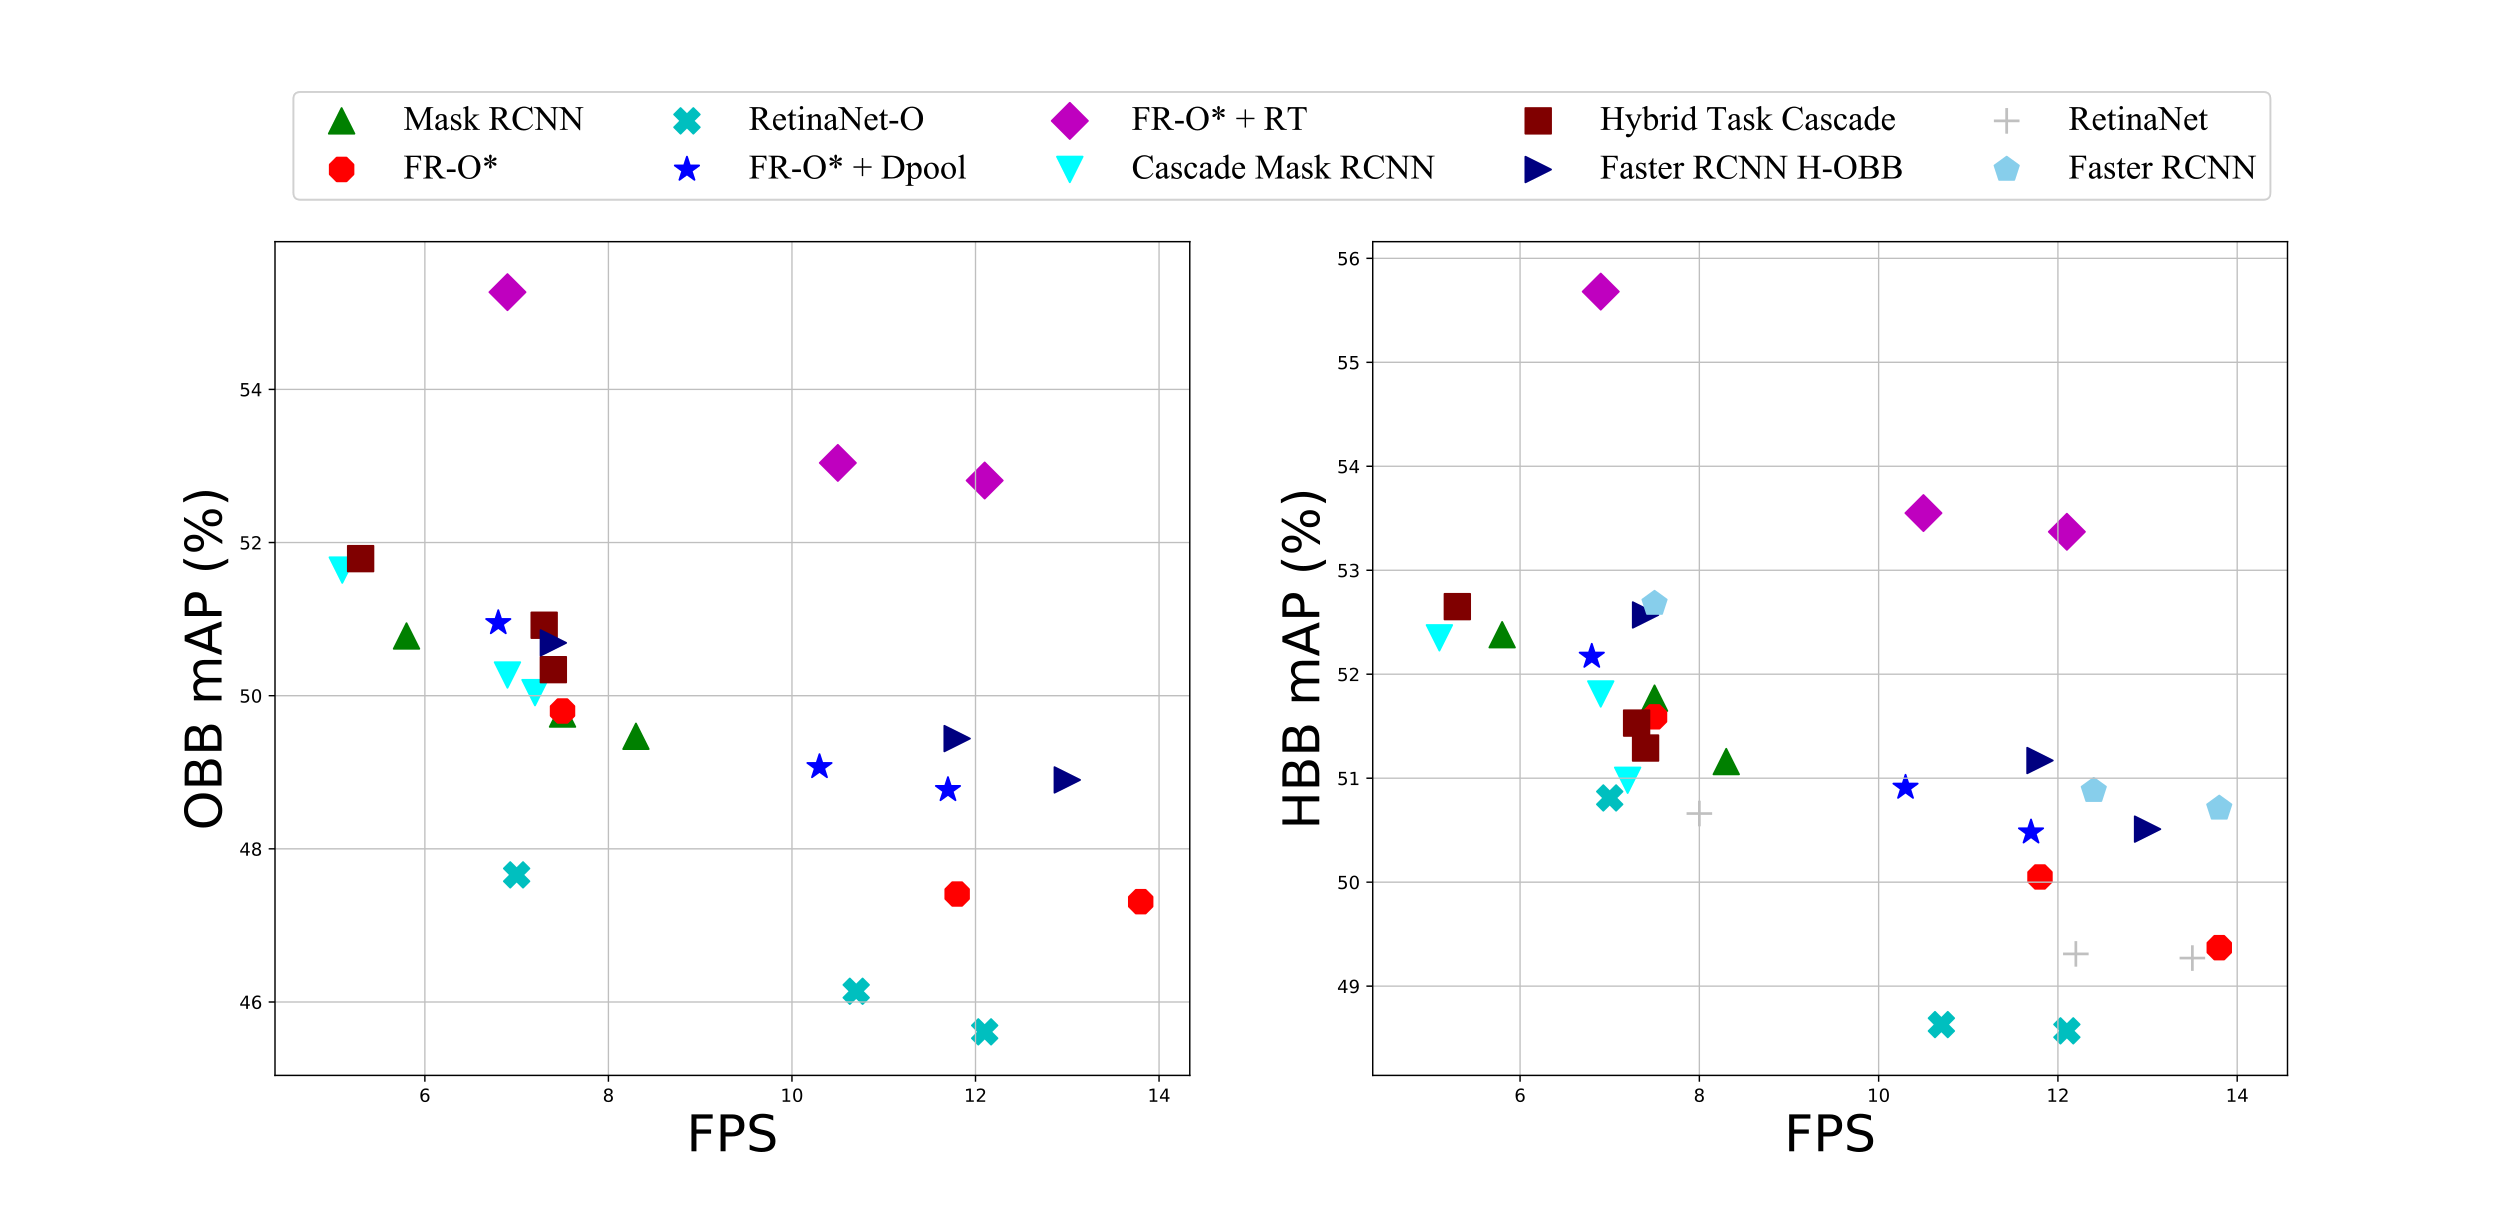 <?xml version="1.0" encoding="utf-8" standalone="no"?>
<!DOCTYPE svg PUBLIC "-//W3C//DTD SVG 1.1//EN"
  "http://www.w3.org/Graphics/SVG/1.1/DTD/svg11.dtd">
<!-- Created with matplotlib (https://matplotlib.org/) -->
<svg height="668.16pt" version="1.1" viewBox="0 0 1382.4 668.16" width="1382.4pt" xmlns="http://www.w3.org/2000/svg" xmlns:xlink="http://www.w3.org/1999/xlink">
 <defs>
  <style type="text/css">
*{stroke-linecap:butt;stroke-linejoin:round;white-space:pre;}
  </style>
 </defs>
 <g id="figure_1">
  <g id="patch_1">
   <path d="M 0 668.16 
L 1382.4 668.16 
L 1382.4 0 
L 0 0 
z
" style="fill:#ffffff;"/>
  </g>
  <g id="axes_1">
   <g id="patch_2">
    <path d="M 152.064 594.662 
L 657.897 594.662 
L 657.897 133.632 
L 152.064 133.632 
z
" style="fill:#ffffff;"/>
   </g>
   <g id="PathCollection_1">
    <defs>
     <path d="M 0 -7.071 
L -7.071 7.071 
L 7.071 7.071 
z
" id="m61d38616b2" style="stroke:#008000;"/>
    </defs>
    <g clip-path="url(#p41d78637cd)">
     <use style="fill:#008000;stroke:#008000;" x="351.651" xlink:href="#m61d38616b2" y="407.134"/>
     <use style="fill:#008000;stroke:#008000;" x="311.053" xlink:href="#m61d38616b2" y="394.855"/>
     <use style="fill:#008000;stroke:#008000;" x="224.783" xlink:href="#m61d38616b2" y="351.666"/>
    </g>
   </g>
   <g id="PathCollection_2">
    <defs>
     <path d="M -2.706 -6.533 
L -6.533 -2.706 
L -6.533 2.706 
L -2.706 6.533 
L 2.706 6.533 
L 6.533 2.706 
L 6.533 -2.706 
L 2.706 -6.533 
z
" id="m00c5c37b4d" style="stroke:#ff0000;"/>
    </defs>
    <g clip-path="url(#p41d78637cd)">
     <use style="fill:#ff0000;stroke:#ff0000;" x="630.759" xlink:href="#m00c5c37b4d" y="498.593"/>
     <use style="fill:#ff0000;stroke:#ff0000;" x="529.265" xlink:href="#m00c5c37b4d" y="494.358"/>
     <use style="fill:#ff0000;stroke:#ff0000;" x="311.053" xlink:href="#m00c5c37b4d" y="393.161"/>
    </g>
   </g>
   <g id="PathCollection_3">
    <defs>
     <path d="M -3.536 7.071 
L 0 3.536 
L 3.536 7.071 
L 7.071 3.536 
L 3.536 0 
L 7.071 -3.536 
L 3.536 -7.071 
L 0 -3.536 
L -3.536 -7.071 
L -7.071 -3.536 
L -3.536 0 
L -7.071 3.536 
z
" id="mbe194b9dd3" style="stroke:#00bfbf;"/>
    </defs>
    <g clip-path="url(#p41d78637cd)">
     <use style="fill:#00bfbf;stroke:#00bfbf;" x="544.489" xlink:href="#mbe194b9dd3" y="570.574"/>
     <use style="fill:#00bfbf;stroke:#00bfbf;" x="473.444" xlink:href="#mbe194b9dd3" y="548.133"/>
     <use style="fill:#00bfbf;stroke:#00bfbf;" x="285.68" xlink:href="#mbe194b9dd3" y="483.773"/>
    </g>
   </g>
   <g id="PathCollection_4">
    <defs>
     <path d="M 0 -7.071 
L -1.588 -2.185 
L -6.725 -2.185 
L -2.569 0.835 
L -4.156 5.721 
L -0 2.701 
L 4.156 5.721 
L 2.569 0.835 
L 6.725 -2.185 
L 1.588 -2.185 
z
" id="md3d5f86757" style="stroke:#0000ff;"/>
    </defs>
    <g clip-path="url(#p41d78637cd)">
     <use style="fill:#0000ff;stroke:#0000ff;" x="524.19" xlink:href="#md3d5f86757" y="436.773"/>
     <use style="fill:#0000ff;stroke:#0000ff;" x="453.145" xlink:href="#md3d5f86757" y="424.071"/>
     <use style="fill:#0000ff;stroke:#0000ff;" x="275.53" xlink:href="#md3d5f86757" y="344.468"/>
    </g>
   </g>
   <g id="PathCollection_5">
    <defs>
     <path d="M 0 10 
L 10 0 
L 0 -10 
L -10 0 
z
" id="mb19dab37b3" style="stroke:#bf00bf;"/>
    </defs>
    <g clip-path="url(#p41d78637cd)">
     <use style="fill:#bf00bf;stroke:#bf00bf;" x="544.489" xlink:href="#mb19dab37b3" y="265.711"/>
     <use style="fill:#bf00bf;stroke:#bf00bf;" x="463.294" xlink:href="#mb19dab37b3" y="255.973"/>
     <use style="fill:#bf00bf;stroke:#bf00bf;" x="280.605" xlink:href="#mb19dab37b3" y="161.55"/>
    </g>
   </g>
   <g id="PathCollection_6">
    <defs>
     <path d="M -0 7.071 
L 7.071 -7.071 
L -7.071 -7.071 
z
" id="mffb1b4ce36" style="stroke:#00ffff;"/>
    </defs>
    <g clip-path="url(#p41d78637cd)">
     <use style="fill:#00ffff;stroke:#00ffff;" x="295.829" xlink:href="#mffb1b4ce36" y="382.999"/>
     <use style="fill:#00ffff;stroke:#00ffff;" x="280.605" xlink:href="#mffb1b4ce36" y="373.26"/>
     <use style="fill:#00ffff;stroke:#00ffff;" x="189.26" xlink:href="#mffb1b4ce36" y="315.252"/>
    </g>
   </g>
   <g id="PathCollection_7">
    <defs>
     <path d="M -7.071 7.071 
L 7.071 7.071 
L 7.071 -7.071 
L -7.071 -7.071 
z
" id="m2342108aaa" style="stroke:#800000;"/>
    </defs>
    <g clip-path="url(#p41d78637cd)">
     <use style="fill:#800000;stroke:#800000;" x="305.979" xlink:href="#m2342108aaa" y="370.296"/>
     <use style="fill:#800000;stroke:#800000;" x="300.904" xlink:href="#m2342108aaa" y="345.738"/>
     <use style="fill:#800000;stroke:#800000;" x="199.41" xlink:href="#m2342108aaa" y="308.9"/>
    </g>
   </g>
   <g id="PathCollection_8">
    <defs>
     <path d="M 7.071 0 
L -7.071 -7.071 
L -7.071 7.071 
z
" id="mbd3b6cf5e3" style="stroke:#000080;"/>
    </defs>
    <g clip-path="url(#p41d78637cd)">
     <use style="fill:#000080;stroke:#000080;" x="590.162" xlink:href="#mbd3b6cf5e3" y="431.269"/>
     <use style="fill:#000080;stroke:#000080;" x="529.265" xlink:href="#mbd3b6cf5e3" y="408.404"/>
     <use style="fill:#000080;stroke:#000080;" x="305.979" xlink:href="#mbd3b6cf5e3" y="355.477"/>
    </g>
   </g>
   <g id="matplotlib.axis_1">
    <g id="xtick_1">
     <g id="line2d_1">
      <path clip-path="url(#p41d78637cd)" d="M 234.933 594.662 
L 234.933 133.632 
" style="fill:none;stroke:#bfbfbf;stroke-linecap:square;stroke-width:0.75;"/>
     </g>
     <g id="line2d_2">
      <defs>
       <path d="M 0 0 
L 0 3.5 
" id="m6e46042239" style="stroke:#000000;stroke-width:0.8;"/>
      </defs>
      <g>
       <use style="stroke:#000000;stroke-width:0.8;" x="234.933" xlink:href="#m6e46042239" y="594.662"/>
      </g>
     </g>
     <g id="text_1">
      <!-- 6 -->
      <defs>
       <path d="M 33.016 40.375 
Q 26.375 40.375 22.484 35.828 
Q 18.609 31.297 18.609 23.391 
Q 18.609 15.531 22.484 10.953 
Q 26.375 6.391 33.016 6.391 
Q 39.656 6.391 43.531 10.953 
Q 47.406 15.531 47.406 23.391 
Q 47.406 31.297 43.531 35.828 
Q 39.656 40.375 33.016 40.375 
z
M 52.594 71.297 
L 52.594 62.312 
Q 48.875 64.062 45.094 64.984 
Q 41.312 65.922 37.594 65.922 
Q 27.828 65.922 22.672 59.328 
Q 17.531 52.734 16.797 39.406 
Q 19.672 43.656 24.016 45.922 
Q 28.375 48.188 33.594 48.188 
Q 44.578 48.188 50.953 41.516 
Q 57.328 34.859 57.328 23.391 
Q 57.328 12.156 50.688 5.359 
Q 44.047 -1.422 33.016 -1.422 
Q 20.359 -1.422 13.672 8.266 
Q 6.984 17.969 6.984 36.375 
Q 6.984 53.656 15.188 63.938 
Q 23.391 74.219 37.203 74.219 
Q 40.922 74.219 44.703 73.484 
Q 48.484 72.75 52.594 71.297 
z
" id="DejaVuSans-54"/>
      </defs>
      <g transform="translate(231.751 609.261)scale(0.1 -0.1)">
       <use xlink:href="#DejaVuSans-54"/>
      </g>
     </g>
    </g>
    <g id="xtick_2">
     <g id="line2d_3">
      <path clip-path="url(#p41d78637cd)" d="M 336.427 594.662 
L 336.427 133.632 
" style="fill:none;stroke:#bfbfbf;stroke-linecap:square;stroke-width:0.75;"/>
     </g>
     <g id="line2d_4">
      <g>
       <use style="stroke:#000000;stroke-width:0.8;" x="336.427" xlink:href="#m6e46042239" y="594.662"/>
      </g>
     </g>
     <g id="text_2">
      <!-- 8 -->
      <defs>
       <path d="M 31.781 34.625 
Q 24.75 34.625 20.719 30.859 
Q 16.703 27.094 16.703 20.516 
Q 16.703 13.922 20.719 10.156 
Q 24.75 6.391 31.781 6.391 
Q 38.812 6.391 42.859 10.172 
Q 46.922 13.969 46.922 20.516 
Q 46.922 27.094 42.891 30.859 
Q 38.875 34.625 31.781 34.625 
z
M 21.922 38.812 
Q 15.578 40.375 12.031 44.719 
Q 8.5 49.078 8.5 55.328 
Q 8.5 64.062 14.719 69.141 
Q 20.953 74.219 31.781 74.219 
Q 42.672 74.219 48.875 69.141 
Q 55.078 64.062 55.078 55.328 
Q 55.078 49.078 51.531 44.719 
Q 48 40.375 41.703 38.812 
Q 48.828 37.156 52.797 32.312 
Q 56.781 27.484 56.781 20.516 
Q 56.781 9.906 50.312 4.234 
Q 43.844 -1.422 31.781 -1.422 
Q 19.734 -1.422 13.25 4.234 
Q 6.781 9.906 6.781 20.516 
Q 6.781 27.484 10.781 32.312 
Q 14.797 37.156 21.922 38.812 
z
M 18.312 54.391 
Q 18.312 48.734 21.844 45.562 
Q 25.391 42.391 31.781 42.391 
Q 38.141 42.391 41.719 45.562 
Q 45.312 48.734 45.312 54.391 
Q 45.312 60.062 41.719 63.234 
Q 38.141 66.406 31.781 66.406 
Q 25.391 66.406 21.844 63.234 
Q 18.312 60.062 18.312 54.391 
z
" id="DejaVuSans-56"/>
      </defs>
      <g transform="translate(333.245 609.261)scale(0.1 -0.1)">
       <use xlink:href="#DejaVuSans-56"/>
      </g>
     </g>
    </g>
    <g id="xtick_3">
     <g id="line2d_5">
      <path clip-path="url(#p41d78637cd)" d="M 437.921 594.662 
L 437.921 133.632 
" style="fill:none;stroke:#bfbfbf;stroke-linecap:square;stroke-width:0.75;"/>
     </g>
     <g id="line2d_6">
      <g>
       <use style="stroke:#000000;stroke-width:0.8;" x="437.921" xlink:href="#m6e46042239" y="594.662"/>
      </g>
     </g>
     <g id="text_3">
      <!-- 10 -->
      <defs>
       <path d="M 12.406 8.297 
L 28.516 8.297 
L 28.516 63.922 
L 10.984 60.406 
L 10.984 69.391 
L 28.422 72.906 
L 38.281 72.906 
L 38.281 8.297 
L 54.391 8.297 
L 54.391 0 
L 12.406 0 
z
" id="DejaVuSans-49"/>
       <path d="M 31.781 66.406 
Q 24.172 66.406 20.328 58.906 
Q 16.5 51.422 16.5 36.375 
Q 16.5 21.391 20.328 13.891 
Q 24.172 6.391 31.781 6.391 
Q 39.453 6.391 43.281 13.891 
Q 47.125 21.391 47.125 36.375 
Q 47.125 51.422 43.281 58.906 
Q 39.453 66.406 31.781 66.406 
z
M 31.781 74.219 
Q 44.047 74.219 50.516 64.516 
Q 56.984 54.828 56.984 36.375 
Q 56.984 17.969 50.516 8.266 
Q 44.047 -1.422 31.781 -1.422 
Q 19.531 -1.422 13.062 8.266 
Q 6.594 17.969 6.594 36.375 
Q 6.594 54.828 13.062 64.516 
Q 19.531 74.219 31.781 74.219 
z
" id="DejaVuSans-48"/>
      </defs>
      <g transform="translate(431.558 609.261)scale(0.1 -0.1)">
       <use xlink:href="#DejaVuSans-49"/>
       <use x="63.623" xlink:href="#DejaVuSans-48"/>
      </g>
     </g>
    </g>
    <g id="xtick_4">
     <g id="line2d_7">
      <path clip-path="url(#p41d78637cd)" d="M 539.415 594.662 
L 539.415 133.632 
" style="fill:none;stroke:#bfbfbf;stroke-linecap:square;stroke-width:0.75;"/>
     </g>
     <g id="line2d_8">
      <g>
       <use style="stroke:#000000;stroke-width:0.8;" x="539.415" xlink:href="#m6e46042239" y="594.662"/>
      </g>
     </g>
     <g id="text_4">
      <!-- 12 -->
      <defs>
       <path d="M 19.188 8.297 
L 53.609 8.297 
L 53.609 0 
L 7.328 0 
L 7.328 8.297 
Q 12.938 14.109 22.625 23.891 
Q 32.328 33.688 34.812 36.531 
Q 39.547 41.844 41.422 45.531 
Q 43.312 49.219 43.312 52.781 
Q 43.312 58.594 39.234 62.25 
Q 35.156 65.922 28.609 65.922 
Q 23.969 65.922 18.812 64.312 
Q 13.672 62.703 7.812 59.422 
L 7.812 69.391 
Q 13.766 71.781 18.938 73 
Q 24.125 74.219 28.422 74.219 
Q 39.75 74.219 46.484 68.547 
Q 53.219 62.891 53.219 53.422 
Q 53.219 48.922 51.531 44.891 
Q 49.859 40.875 45.406 35.406 
Q 44.188 33.984 37.641 27.219 
Q 31.109 20.453 19.188 8.297 
z
" id="DejaVuSans-50"/>
      </defs>
      <g transform="translate(533.052 609.261)scale(0.1 -0.1)">
       <use xlink:href="#DejaVuSans-49"/>
       <use x="63.623" xlink:href="#DejaVuSans-50"/>
      </g>
     </g>
    </g>
    <g id="xtick_5">
     <g id="line2d_9">
      <path clip-path="url(#p41d78637cd)" d="M 640.909 594.662 
L 640.909 133.632 
" style="fill:none;stroke:#bfbfbf;stroke-linecap:square;stroke-width:0.75;"/>
     </g>
     <g id="line2d_10">
      <g>
       <use style="stroke:#000000;stroke-width:0.8;" x="640.909" xlink:href="#m6e46042239" y="594.662"/>
      </g>
     </g>
     <g id="text_5">
      <!-- 14 -->
      <defs>
       <path d="M 37.797 64.312 
L 12.891 25.391 
L 37.797 25.391 
z
M 35.203 72.906 
L 47.609 72.906 
L 47.609 25.391 
L 58.016 25.391 
L 58.016 17.188 
L 47.609 17.188 
L 47.609 0 
L 37.797 0 
L 37.797 17.188 
L 4.891 17.188 
L 4.891 26.703 
z
" id="DejaVuSans-52"/>
      </defs>
      <g transform="translate(634.546 609.261)scale(0.1 -0.1)">
       <use xlink:href="#DejaVuSans-49"/>
       <use x="63.623" xlink:href="#DejaVuSans-52"/>
      </g>
     </g>
    </g>
    <g id="text_6">
     <!-- FPS -->
     <defs>
      <path d="M 9.812 72.906 
L 51.703 72.906 
L 51.703 64.594 
L 19.672 64.594 
L 19.672 43.109 
L 48.578 43.109 
L 48.578 34.812 
L 19.672 34.812 
L 19.672 0 
L 9.812 0 
z
" id="DejaVuSans-70"/>
      <path d="M 19.672 64.797 
L 19.672 37.406 
L 32.078 37.406 
Q 38.969 37.406 42.719 40.969 
Q 46.484 44.531 46.484 51.125 
Q 46.484 57.672 42.719 61.234 
Q 38.969 64.797 32.078 64.797 
z
M 9.812 72.906 
L 32.078 72.906 
Q 44.344 72.906 50.609 67.359 
Q 56.891 61.812 56.891 51.125 
Q 56.891 40.328 50.609 34.812 
Q 44.344 29.297 32.078 29.297 
L 19.672 29.297 
L 19.672 0 
L 9.812 0 
z
" id="DejaVuSans-80"/>
      <path d="M 53.516 70.516 
L 53.516 60.891 
Q 47.906 63.578 42.922 64.891 
Q 37.938 66.219 33.297 66.219 
Q 25.25 66.219 20.875 63.094 
Q 16.5 59.969 16.5 54.203 
Q 16.5 49.359 19.406 46.891 
Q 22.312 44.438 30.422 42.922 
L 36.375 41.703 
Q 47.406 39.594 52.656 34.297 
Q 57.906 29 57.906 20.125 
Q 57.906 9.516 50.797 4.047 
Q 43.703 -1.422 29.984 -1.422 
Q 24.812 -1.422 18.969 -0.25 
Q 13.141 0.922 6.891 3.219 
L 6.891 13.375 
Q 12.891 10.016 18.656 8.297 
Q 24.422 6.594 29.984 6.594 
Q 38.422 6.594 43.016 9.906 
Q 47.609 13.234 47.609 19.391 
Q 47.609 24.75 44.312 27.781 
Q 41.016 30.812 33.5 32.328 
L 27.484 33.5 
Q 16.453 35.688 11.516 40.375 
Q 6.594 45.062 6.594 53.422 
Q 6.594 63.094 13.406 68.656 
Q 20.219 74.219 32.172 74.219 
Q 37.312 74.219 42.625 73.281 
Q 47.953 72.359 53.516 70.516 
z
" id="DejaVuSans-83"/>
     </defs>
     <g transform="translate(379.599 636.616)scale(0.28 -0.28)">
      <use xlink:href="#DejaVuSans-70"/>
      <use x="57.52" xlink:href="#DejaVuSans-80"/>
      <use x="117.822" xlink:href="#DejaVuSans-83"/>
     </g>
    </g>
   </g>
   <g id="matplotlib.axis_2">
    <g id="ytick_1">
     <g id="line2d_11">
      <path clip-path="url(#p41d78637cd)" d="M 152.064 554.061 
L 657.897 554.061 
" style="fill:none;stroke:#bfbfbf;stroke-linecap:square;stroke-width:0.75;"/>
     </g>
     <g id="line2d_12">
      <defs>
       <path d="M 0 0 
L -3.5 0 
" id="m26d3f90648" style="stroke:#000000;stroke-width:0.8;"/>
      </defs>
      <g>
       <use style="stroke:#000000;stroke-width:0.8;" x="152.064" xlink:href="#m26d3f90648" y="554.061"/>
      </g>
     </g>
     <g id="text_7">
      <!-- 46 -->
      <g transform="translate(132.339 557.86)scale(0.1 -0.1)">
       <use xlink:href="#DejaVuSans-52"/>
       <use x="63.623" xlink:href="#DejaVuSans-54"/>
      </g>
     </g>
    </g>
    <g id="ytick_2">
     <g id="line2d_13">
      <path clip-path="url(#p41d78637cd)" d="M 152.064 469.377 
L 657.897 469.377 
" style="fill:none;stroke:#bfbfbf;stroke-linecap:square;stroke-width:0.75;"/>
     </g>
     <g id="line2d_14">
      <g>
       <use style="stroke:#000000;stroke-width:0.8;" x="152.064" xlink:href="#m26d3f90648" y="469.377"/>
      </g>
     </g>
     <g id="text_8">
      <!-- 48 -->
      <g transform="translate(132.339 473.176)scale(0.1 -0.1)">
       <use xlink:href="#DejaVuSans-52"/>
       <use x="63.623" xlink:href="#DejaVuSans-56"/>
      </g>
     </g>
    </g>
    <g id="ytick_3">
     <g id="line2d_15">
      <path clip-path="url(#p41d78637cd)" d="M 152.064 384.693 
L 657.897 384.693 
" style="fill:none;stroke:#bfbfbf;stroke-linecap:square;stroke-width:0.75;"/>
     </g>
     <g id="line2d_16">
      <g>
       <use style="stroke:#000000;stroke-width:0.8;" x="152.064" xlink:href="#m26d3f90648" y="384.693"/>
      </g>
     </g>
     <g id="text_9">
      <!-- 50 -->
      <defs>
       <path d="M 10.797 72.906 
L 49.516 72.906 
L 49.516 64.594 
L 19.828 64.594 
L 19.828 46.734 
Q 21.969 47.469 24.109 47.828 
Q 26.266 48.188 28.422 48.188 
Q 40.625 48.188 47.75 41.5 
Q 54.891 34.812 54.891 23.391 
Q 54.891 11.625 47.562 5.094 
Q 40.234 -1.422 26.906 -1.422 
Q 22.312 -1.422 17.547 -0.641 
Q 12.797 0.141 7.719 1.703 
L 7.719 11.625 
Q 12.109 9.234 16.797 8.062 
Q 21.484 6.891 26.703 6.891 
Q 35.156 6.891 40.078 11.328 
Q 45.016 15.766 45.016 23.391 
Q 45.016 31 40.078 35.438 
Q 35.156 39.891 26.703 39.891 
Q 22.75 39.891 18.812 39.016 
Q 14.891 38.141 10.797 36.281 
z
" id="DejaVuSans-53"/>
      </defs>
      <g transform="translate(132.339 388.492)scale(0.1 -0.1)">
       <use xlink:href="#DejaVuSans-53"/>
       <use x="63.623" xlink:href="#DejaVuSans-48"/>
      </g>
     </g>
    </g>
    <g id="ytick_4">
     <g id="line2d_17">
      <path clip-path="url(#p41d78637cd)" d="M 152.064 300.009 
L 657.897 300.009 
" style="fill:none;stroke:#bfbfbf;stroke-linecap:square;stroke-width:0.75;"/>
     </g>
     <g id="line2d_18">
      <g>
       <use style="stroke:#000000;stroke-width:0.8;" x="152.064" xlink:href="#m26d3f90648" y="300.009"/>
      </g>
     </g>
     <g id="text_10">
      <!-- 52 -->
      <g transform="translate(132.339 303.808)scale(0.1 -0.1)">
       <use xlink:href="#DejaVuSans-53"/>
       <use x="63.623" xlink:href="#DejaVuSans-50"/>
      </g>
     </g>
    </g>
    <g id="ytick_5">
     <g id="line2d_19">
      <path clip-path="url(#p41d78637cd)" d="M 152.064 215.324 
L 657.897 215.324 
" style="fill:none;stroke:#bfbfbf;stroke-linecap:square;stroke-width:0.75;"/>
     </g>
     <g id="line2d_20">
      <g>
       <use style="stroke:#000000;stroke-width:0.8;" x="152.064" xlink:href="#m26d3f90648" y="215.324"/>
      </g>
     </g>
     <g id="text_11">
      <!-- 54 -->
      <g transform="translate(132.339 219.124)scale(0.1 -0.1)">
       <use xlink:href="#DejaVuSans-53"/>
       <use x="63.623" xlink:href="#DejaVuSans-52"/>
      </g>
     </g>
    </g>
    <g id="text_12">
     <!-- OBB mAP (%) -->
     <defs>
      <path d="M 39.406 66.219 
Q 28.656 66.219 22.328 58.203 
Q 16.016 50.203 16.016 36.375 
Q 16.016 22.609 22.328 14.594 
Q 28.656 6.594 39.406 6.594 
Q 50.141 6.594 56.422 14.594 
Q 62.703 22.609 62.703 36.375 
Q 62.703 50.203 56.422 58.203 
Q 50.141 66.219 39.406 66.219 
z
M 39.406 74.219 
Q 54.734 74.219 63.906 63.938 
Q 73.094 53.656 73.094 36.375 
Q 73.094 19.141 63.906 8.859 
Q 54.734 -1.422 39.406 -1.422 
Q 24.031 -1.422 14.812 8.828 
Q 5.609 19.094 5.609 36.375 
Q 5.609 53.656 14.812 63.938 
Q 24.031 74.219 39.406 74.219 
z
" id="DejaVuSans-79"/>
      <path d="M 19.672 34.812 
L 19.672 8.109 
L 35.5 8.109 
Q 43.453 8.109 47.281 11.406 
Q 51.125 14.703 51.125 21.484 
Q 51.125 28.328 47.281 31.562 
Q 43.453 34.812 35.5 34.812 
z
M 19.672 64.797 
L 19.672 42.828 
L 34.281 42.828 
Q 41.5 42.828 45.031 45.531 
Q 48.578 48.25 48.578 53.812 
Q 48.578 59.328 45.031 62.062 
Q 41.5 64.797 34.281 64.797 
z
M 9.812 72.906 
L 35.016 72.906 
Q 46.297 72.906 52.391 68.219 
Q 58.5 63.531 58.5 54.891 
Q 58.5 48.188 55.375 44.234 
Q 52.25 40.281 46.188 39.312 
Q 53.469 37.75 57.5 32.781 
Q 61.531 27.828 61.531 20.406 
Q 61.531 10.641 54.891 5.312 
Q 48.25 0 35.984 0 
L 9.812 0 
z
" id="DejaVuSans-66"/>
      <path id="DejaVuSans-32"/>
      <path d="M 52 44.188 
Q 55.375 50.25 60.062 53.125 
Q 64.75 56 71.094 56 
Q 79.641 56 84.281 50.016 
Q 88.922 44.047 88.922 33.016 
L 88.922 0 
L 79.891 0 
L 79.891 32.719 
Q 79.891 40.578 77.094 44.375 
Q 74.312 48.188 68.609 48.188 
Q 61.625 48.188 57.562 43.547 
Q 53.516 38.922 53.516 30.906 
L 53.516 0 
L 44.484 0 
L 44.484 32.719 
Q 44.484 40.625 41.703 44.406 
Q 38.922 48.188 33.109 48.188 
Q 26.219 48.188 22.156 43.531 
Q 18.109 38.875 18.109 30.906 
L 18.109 0 
L 9.078 0 
L 9.078 54.688 
L 18.109 54.688 
L 18.109 46.188 
Q 21.188 51.219 25.484 53.609 
Q 29.781 56 35.688 56 
Q 41.656 56 45.828 52.969 
Q 50 49.953 52 44.188 
z
" id="DejaVuSans-109"/>
      <path d="M 34.188 63.188 
L 20.797 26.906 
L 47.609 26.906 
z
M 28.609 72.906 
L 39.797 72.906 
L 67.578 0 
L 57.328 0 
L 50.688 18.703 
L 17.828 18.703 
L 11.188 0 
L 0.781 0 
z
" id="DejaVuSans-65"/>
      <path d="M 31 75.875 
Q 24.469 64.656 21.281 53.656 
Q 18.109 42.672 18.109 31.391 
Q 18.109 20.125 21.312 9.062 
Q 24.516 -2 31 -13.188 
L 23.188 -13.188 
Q 15.875 -1.703 12.234 9.375 
Q 8.594 20.453 8.594 31.391 
Q 8.594 42.281 12.203 53.312 
Q 15.828 64.359 23.188 75.875 
z
" id="DejaVuSans-40"/>
      <path d="M 72.703 32.078 
Q 68.453 32.078 66.031 28.469 
Q 63.625 24.859 63.625 18.406 
Q 63.625 12.062 66.031 8.422 
Q 68.453 4.781 72.703 4.781 
Q 76.859 4.781 79.266 8.422 
Q 81.688 12.062 81.688 18.406 
Q 81.688 24.812 79.266 28.438 
Q 76.859 32.078 72.703 32.078 
z
M 72.703 38.281 
Q 80.422 38.281 84.953 32.906 
Q 89.5 27.547 89.5 18.406 
Q 89.5 9.281 84.938 3.922 
Q 80.375 -1.422 72.703 -1.422 
Q 64.891 -1.422 60.344 3.922 
Q 55.812 9.281 55.812 18.406 
Q 55.812 27.594 60.375 32.938 
Q 64.938 38.281 72.703 38.281 
z
M 22.312 68.016 
Q 18.109 68.016 15.688 64.375 
Q 13.281 60.75 13.281 54.391 
Q 13.281 47.953 15.672 44.328 
Q 18.062 40.719 22.312 40.719 
Q 26.562 40.719 28.969 44.328 
Q 31.391 47.953 31.391 54.391 
Q 31.391 60.688 28.953 64.344 
Q 26.516 68.016 22.312 68.016 
z
M 66.406 74.219 
L 74.219 74.219 
L 28.609 -1.422 
L 20.797 -1.422 
z
M 22.312 74.219 
Q 30.031 74.219 34.609 68.875 
Q 39.203 63.531 39.203 54.391 
Q 39.203 45.172 34.641 39.844 
Q 30.078 34.516 22.312 34.516 
Q 14.547 34.516 10.031 39.859 
Q 5.516 45.219 5.516 54.391 
Q 5.516 63.484 10.047 68.844 
Q 14.594 74.219 22.312 74.219 
z
" id="DejaVuSans-37"/>
      <path d="M 8.016 75.875 
L 15.828 75.875 
Q 23.141 64.359 26.781 53.312 
Q 30.422 42.281 30.422 31.391 
Q 30.422 20.453 26.781 9.375 
Q 23.141 -1.703 15.828 -13.188 
L 8.016 -13.188 
Q 14.5 -2 17.703 9.062 
Q 20.906 20.125 20.906 31.391 
Q 20.906 42.672 17.703 53.656 
Q 14.5 64.656 8.016 75.875 
z
" id="DejaVuSans-41"/>
     </defs>
     <g transform="translate(122.516 459.159)rotate(-90)scale(0.28 -0.28)">
      <use xlink:href="#DejaVuSans-79"/>
      <use x="78.711" xlink:href="#DejaVuSans-66"/>
      <use x="147.314" xlink:href="#DejaVuSans-66"/>
      <use x="215.918" xlink:href="#DejaVuSans-32"/>
      <use x="247.705" xlink:href="#DejaVuSans-109"/>
      <use x="345.117" xlink:href="#DejaVuSans-65"/>
      <use x="413.525" xlink:href="#DejaVuSans-80"/>
      <use x="473.828" xlink:href="#DejaVuSans-32"/>
      <use x="505.615" xlink:href="#DejaVuSans-40"/>
      <use x="544.629" xlink:href="#DejaVuSans-37"/>
      <use x="639.648" xlink:href="#DejaVuSans-41"/>
     </g>
    </g>
   </g>
   <g id="patch_3">
    <path d="M 152.064 594.662 
L 152.064 133.632 
" style="fill:none;stroke:#000000;stroke-linecap:square;stroke-linejoin:miter;stroke-width:0.8;"/>
   </g>
   <g id="patch_4">
    <path d="M 657.897 594.662 
L 657.897 133.632 
" style="fill:none;stroke:#000000;stroke-linecap:square;stroke-linejoin:miter;stroke-width:0.8;"/>
   </g>
   <g id="patch_5">
    <path d="M 152.064 594.662 
L 657.897 594.662 
" style="fill:none;stroke:#000000;stroke-linecap:square;stroke-linejoin:miter;stroke-width:0.8;"/>
   </g>
   <g id="patch_6">
    <path d="M 152.064 133.632 
L 657.897 133.632 
" style="fill:none;stroke:#000000;stroke-linecap:square;stroke-linejoin:miter;stroke-width:0.8;"/>
   </g>
  </g>
  <g id="axes_2">
   <g id="patch_7">
    <path d="M 759.063 594.662 
L 1264.896 594.662 
L 1264.896 133.632 
L 759.063 133.632 
z
" style="fill:#ffffff;"/>
   </g>
   <g id="PathCollection_9">
    <g clip-path="url(#p66bfc30c66)">
     <use style="fill:#008000;stroke:#008000;" x="954.545" xlink:href="#m61d38616b2" y="421.11"/>
     <use style="fill:#008000;stroke:#008000;" x="914.891" xlink:href="#m61d38616b2" y="386.04"/>
     <use style="fill:#008000;stroke:#008000;" x="830.627" xlink:href="#m61d38616b2" y="350.971"/>
    </g>
   </g>
   <g id="PathCollection_10">
    <g clip-path="url(#p66bfc30c66)">
     <use style="fill:#ff0000;stroke:#ff0000;" x="1227.166" xlink:href="#m00c5c37b4d" y="524.019"/>
     <use style="fill:#ff0000;stroke:#ff0000;" x="1128.031" xlink:href="#m00c5c37b4d" y="484.925"/>
     <use style="fill:#ff0000;stroke:#ff0000;" x="914.891" xlink:href="#m00c5c37b4d" y="396.389"/>
    </g>
   </g>
   <g id="PathCollection_11">
    <g clip-path="url(#p66bfc30c66)">
     <use style="fill:#00bfbf;stroke:#00bfbf;" x="1142.901" xlink:href="#mbe194b9dd3" y="570.012"/>
     <use style="fill:#00bfbf;stroke:#00bfbf;" x="1073.507" xlink:href="#mbe194b9dd3" y="566.562"/>
     <use style="fill:#00bfbf;stroke:#00bfbf;" x="890.108" xlink:href="#mbe194b9dd3" y="441.232"/>
    </g>
   </g>
   <g id="PathCollection_12">
    <g clip-path="url(#p66bfc30c66)">
     <use style="fill:#0000ff;stroke:#0000ff;" x="1123.074" xlink:href="#md3d5f86757" y="460.204"/>
     <use style="fill:#0000ff;stroke:#0000ff;" x="1053.68" xlink:href="#md3d5f86757" y="435.483"/>
     <use style="fill:#0000ff;stroke:#0000ff;" x="880.194" xlink:href="#md3d5f86757" y="363.044"/>
    </g>
   </g>
   <g id="PathCollection_13">
    <g clip-path="url(#p66bfc30c66)">
     <use style="fill:#bf00bf;stroke:#bf00bf;" x="1142.901" xlink:href="#mb19dab37b3" y="294.054"/>
     <use style="fill:#bf00bf;stroke:#bf00bf;" x="1063.594" xlink:href="#mb19dab37b3" y="283.706"/>
     <use style="fill:#bf00bf;stroke:#bf00bf;" x="885.151" xlink:href="#mb19dab37b3" y="161.25"/>
    </g>
   </g>
   <g id="PathCollection_14">
    <g clip-path="url(#p66bfc30c66)">
     <use style="fill:#00ffff;stroke:#00ffff;" x="900.021" xlink:href="#mffb1b4ce36" y="431.458"/>
     <use style="fill:#00ffff;stroke:#00ffff;" x="885.151" xlink:href="#mffb1b4ce36" y="383.741"/>
     <use style="fill:#00ffff;stroke:#00ffff;" x="795.93" xlink:href="#mffb1b4ce36" y="352.695"/>
    </g>
   </g>
   <g id="PathCollection_15">
    <g clip-path="url(#p66bfc30c66)">
     <use style="fill:#800000;stroke:#800000;" x="909.935" xlink:href="#m2342108aaa" y="413.636"/>
     <use style="fill:#800000;stroke:#800000;" x="904.978" xlink:href="#m2342108aaa" y="399.838"/>
     <use style="fill:#800000;stroke:#800000;" x="805.843" xlink:href="#m2342108aaa" y="335.448"/>
    </g>
   </g>
   <g id="PathCollection_16">
    <g clip-path="url(#p66bfc30c66)">
     <use style="fill:#000080;stroke:#000080;" x="1187.512" xlink:href="#mbd3b6cf5e3" y="458.479"/>
     <use style="fill:#000080;stroke:#000080;" x="1128.031" xlink:href="#mbd3b6cf5e3" y="420.535"/>
     <use style="fill:#000080;stroke:#000080;" x="909.935" xlink:href="#mbd3b6cf5e3" y="340.047"/>
    </g>
   </g>
   <g id="PathCollection_17">
    <defs>
     <path d="M -7.071 0 
L 7.071 0 
M 0 7.071 
L 0 -7.071 
" id="meee67f8247" style="stroke:#c0c0c0;stroke-width:1.5;"/>
    </defs>
    <g clip-path="url(#p66bfc30c66)">
     <use style="fill:#c0c0c0;stroke:#c0c0c0;stroke-width:1.5;" x="1147.858" xlink:href="#meee67f8247" y="527.468"/>
     <use style="fill:#c0c0c0;stroke:#c0c0c0;stroke-width:1.5;" x="1212.296" xlink:href="#meee67f8247" y="529.768"/>
     <use style="fill:#c0c0c0;stroke:#c0c0c0;stroke-width:1.5;" x="939.675" xlink:href="#meee67f8247" y="449.855"/>
    </g>
   </g>
   <g id="PathCollection_18">
    <defs>
     <path d="M 0 -7.071 
L -6.725 -2.185 
L -4.156 5.721 
L 4.156 5.721 
L 6.725 -2.185 
z
" id="mee5bf05930" style="stroke:#87ceeb;"/>
    </defs>
    <g clip-path="url(#p66bfc30c66)">
     <use style="fill:#87ceeb;stroke:#87ceeb;" x="1227.166" xlink:href="#mee5bf05930" y="446.981"/>
     <use style="fill:#87ceeb;stroke:#87ceeb;" x="1157.772" xlink:href="#mee5bf05930" y="437.207"/>
     <use style="fill:#87ceeb;stroke:#87ceeb;" x="914.891" xlink:href="#mee5bf05930" y="333.723"/>
    </g>
   </g>
   <g id="matplotlib.axis_3">
    <g id="xtick_6">
     <g id="line2d_21">
      <path clip-path="url(#p66bfc30c66)" d="M 840.54 594.662 
L 840.54 133.632 
" style="fill:none;stroke:#bfbfbf;stroke-linecap:square;stroke-width:0.75;"/>
     </g>
     <g id="line2d_22">
      <g>
       <use style="stroke:#000000;stroke-width:0.8;" x="840.54" xlink:href="#m6e46042239" y="594.662"/>
      </g>
     </g>
     <g id="text_13">
      <!-- 6 -->
      <g transform="translate(837.359 609.261)scale(0.1 -0.1)">
       <use xlink:href="#DejaVuSans-54"/>
      </g>
     </g>
    </g>
    <g id="xtick_7">
     <g id="line2d_23">
      <path clip-path="url(#p66bfc30c66)" d="M 939.675 594.662 
L 939.675 133.632 
" style="fill:none;stroke:#bfbfbf;stroke-linecap:square;stroke-width:0.75;"/>
     </g>
     <g id="line2d_24">
      <g>
       <use style="stroke:#000000;stroke-width:0.8;" x="939.675" xlink:href="#m6e46042239" y="594.662"/>
      </g>
     </g>
     <g id="text_14">
      <!-- 8 -->
      <g transform="translate(936.494 609.261)scale(0.1 -0.1)">
       <use xlink:href="#DejaVuSans-56"/>
      </g>
     </g>
    </g>
    <g id="xtick_8">
     <g id="line2d_25">
      <path clip-path="url(#p66bfc30c66)" d="M 1038.81 594.662 
L 1038.81 133.632 
" style="fill:none;stroke:#bfbfbf;stroke-linecap:square;stroke-width:0.75;"/>
     </g>
     <g id="line2d_26">
      <g>
       <use style="stroke:#000000;stroke-width:0.8;" x="1038.81" xlink:href="#m6e46042239" y="594.662"/>
      </g>
     </g>
     <g id="text_15">
      <!-- 10 -->
      <g transform="translate(1032.447 609.261)scale(0.1 -0.1)">
       <use xlink:href="#DejaVuSans-49"/>
       <use x="63.623" xlink:href="#DejaVuSans-48"/>
      </g>
     </g>
    </g>
    <g id="xtick_9">
     <g id="line2d_27">
      <path clip-path="url(#p66bfc30c66)" d="M 1137.945 594.662 
L 1137.945 133.632 
" style="fill:none;stroke:#bfbfbf;stroke-linecap:square;stroke-width:0.75;"/>
     </g>
     <g id="line2d_28">
      <g>
       <use style="stroke:#000000;stroke-width:0.8;" x="1137.945" xlink:href="#m6e46042239" y="594.662"/>
      </g>
     </g>
     <g id="text_16">
      <!-- 12 -->
      <g transform="translate(1131.582 609.261)scale(0.1 -0.1)">
       <use xlink:href="#DejaVuSans-49"/>
       <use x="63.623" xlink:href="#DejaVuSans-50"/>
      </g>
     </g>
    </g>
    <g id="xtick_10">
     <g id="line2d_29">
      <path clip-path="url(#p66bfc30c66)" d="M 1237.08 594.662 
L 1237.08 133.632 
" style="fill:none;stroke:#bfbfbf;stroke-linecap:square;stroke-width:0.75;"/>
     </g>
     <g id="line2d_30">
      <g>
       <use style="stroke:#000000;stroke-width:0.8;" x="1237.08" xlink:href="#m6e46042239" y="594.662"/>
      </g>
     </g>
     <g id="text_17">
      <!-- 14 -->
      <g transform="translate(1230.717 609.261)scale(0.1 -0.1)">
       <use xlink:href="#DejaVuSans-49"/>
       <use x="63.623" xlink:href="#DejaVuSans-52"/>
      </g>
     </g>
    </g>
    <g id="text_18">
     <!-- FPS -->
     <g transform="translate(986.598 636.616)scale(0.28 -0.28)">
      <use xlink:href="#DejaVuSans-70"/>
      <use x="57.52" xlink:href="#DejaVuSans-80"/>
      <use x="117.822" xlink:href="#DejaVuSans-83"/>
     </g>
    </g>
   </g>
   <g id="matplotlib.axis_4">
    <g id="ytick_6">
     <g id="line2d_31">
      <path clip-path="url(#p66bfc30c66)" d="M 759.063 545.291 
L 1264.896 545.291 
" style="fill:none;stroke:#bfbfbf;stroke-linecap:square;stroke-width:0.75;"/>
     </g>
     <g id="line2d_32">
      <g>
       <use style="stroke:#000000;stroke-width:0.8;" x="759.063" xlink:href="#m26d3f90648" y="545.291"/>
      </g>
     </g>
     <g id="text_19">
      <!-- 49 -->
      <defs>
       <path d="M 10.984 1.516 
L 10.984 10.5 
Q 14.703 8.734 18.5 7.812 
Q 22.312 6.891 25.984 6.891 
Q 35.75 6.891 40.891 13.453 
Q 46.047 20.016 46.781 33.406 
Q 43.953 29.203 39.594 26.953 
Q 35.25 24.703 29.984 24.703 
Q 19.047 24.703 12.672 31.312 
Q 6.297 37.938 6.297 49.422 
Q 6.297 60.641 12.938 67.422 
Q 19.578 74.219 30.609 74.219 
Q 43.266 74.219 49.922 64.516 
Q 56.594 54.828 56.594 36.375 
Q 56.594 19.141 48.406 8.859 
Q 40.234 -1.422 26.422 -1.422 
Q 22.703 -1.422 18.891 -0.688 
Q 15.094 0.047 10.984 1.516 
z
M 30.609 32.422 
Q 37.25 32.422 41.125 36.953 
Q 45.016 41.5 45.016 49.422 
Q 45.016 57.281 41.125 61.844 
Q 37.25 66.406 30.609 66.406 
Q 23.969 66.406 20.094 61.844 
Q 16.219 57.281 16.219 49.422 
Q 16.219 41.5 20.094 36.953 
Q 23.969 32.422 30.609 32.422 
z
" id="DejaVuSans-57"/>
      </defs>
      <g transform="translate(739.338 549.09)scale(0.1 -0.1)">
       <use xlink:href="#DejaVuSans-52"/>
       <use x="63.623" xlink:href="#DejaVuSans-57"/>
      </g>
     </g>
    </g>
    <g id="ytick_7">
     <g id="line2d_33">
      <path clip-path="url(#p66bfc30c66)" d="M 759.063 487.8 
L 1264.896 487.8 
" style="fill:none;stroke:#bfbfbf;stroke-linecap:square;stroke-width:0.75;"/>
     </g>
     <g id="line2d_34">
      <g>
       <use style="stroke:#000000;stroke-width:0.8;" x="759.063" xlink:href="#m26d3f90648" y="487.8"/>
      </g>
     </g>
     <g id="text_20">
      <!-- 50 -->
      <g transform="translate(739.338 491.599)scale(0.1 -0.1)">
       <use xlink:href="#DejaVuSans-53"/>
       <use x="63.623" xlink:href="#DejaVuSans-48"/>
      </g>
     </g>
    </g>
    <g id="ytick_8">
     <g id="line2d_35">
      <path clip-path="url(#p66bfc30c66)" d="M 759.063 430.308 
L 1264.896 430.308 
" style="fill:none;stroke:#bfbfbf;stroke-linecap:square;stroke-width:0.75;"/>
     </g>
     <g id="line2d_36">
      <g>
       <use style="stroke:#000000;stroke-width:0.8;" x="759.063" xlink:href="#m26d3f90648" y="430.308"/>
      </g>
     </g>
     <g id="text_21">
      <!-- 51 -->
      <g transform="translate(739.338 434.108)scale(0.1 -0.1)">
       <use xlink:href="#DejaVuSans-53"/>
       <use x="63.623" xlink:href="#DejaVuSans-49"/>
      </g>
     </g>
    </g>
    <g id="ytick_9">
     <g id="line2d_37">
      <path clip-path="url(#p66bfc30c66)" d="M 759.063 372.817 
L 1264.896 372.817 
" style="fill:none;stroke:#bfbfbf;stroke-linecap:square;stroke-width:0.75;"/>
     </g>
     <g id="line2d_38">
      <g>
       <use style="stroke:#000000;stroke-width:0.8;" x="759.063" xlink:href="#m26d3f90648" y="372.817"/>
      </g>
     </g>
     <g id="text_22">
      <!-- 52 -->
      <g transform="translate(739.338 376.616)scale(0.1 -0.1)">
       <use xlink:href="#DejaVuSans-53"/>
       <use x="63.623" xlink:href="#DejaVuSans-50"/>
      </g>
     </g>
    </g>
    <g id="ytick_10">
     <g id="line2d_39">
      <path clip-path="url(#p66bfc30c66)" d="M 759.063 315.326 
L 1264.896 315.326 
" style="fill:none;stroke:#bfbfbf;stroke-linecap:square;stroke-width:0.75;"/>
     </g>
     <g id="line2d_40">
      <g>
       <use style="stroke:#000000;stroke-width:0.8;" x="759.063" xlink:href="#m26d3f90648" y="315.326"/>
      </g>
     </g>
     <g id="text_23">
      <!-- 53 -->
      <defs>
       <path d="M 40.578 39.312 
Q 47.656 37.797 51.625 33 
Q 55.609 28.219 55.609 21.188 
Q 55.609 10.406 48.188 4.484 
Q 40.766 -1.422 27.094 -1.422 
Q 22.516 -1.422 17.656 -0.516 
Q 12.797 0.391 7.625 2.203 
L 7.625 11.719 
Q 11.719 9.328 16.594 8.109 
Q 21.484 6.891 26.812 6.891 
Q 36.078 6.891 40.938 10.547 
Q 45.797 14.203 45.797 21.188 
Q 45.797 27.641 41.281 31.266 
Q 36.766 34.906 28.719 34.906 
L 20.219 34.906 
L 20.219 43.016 
L 29.109 43.016 
Q 36.375 43.016 40.234 45.922 
Q 44.094 48.828 44.094 54.297 
Q 44.094 59.906 40.109 62.906 
Q 36.141 65.922 28.719 65.922 
Q 24.656 65.922 20.016 65.031 
Q 15.375 64.156 9.812 62.312 
L 9.812 71.094 
Q 15.438 72.656 20.344 73.438 
Q 25.25 74.219 29.594 74.219 
Q 40.828 74.219 47.359 69.109 
Q 53.906 64.016 53.906 55.328 
Q 53.906 49.266 50.438 45.094 
Q 46.969 40.922 40.578 39.312 
z
" id="DejaVuSans-51"/>
      </defs>
      <g transform="translate(739.338 319.125)scale(0.1 -0.1)">
       <use xlink:href="#DejaVuSans-53"/>
       <use x="63.623" xlink:href="#DejaVuSans-51"/>
      </g>
     </g>
    </g>
    <g id="ytick_11">
     <g id="line2d_41">
      <path clip-path="url(#p66bfc30c66)" d="M 759.063 257.835 
L 1264.896 257.835 
" style="fill:none;stroke:#bfbfbf;stroke-linecap:square;stroke-width:0.75;"/>
     </g>
     <g id="line2d_42">
      <g>
       <use style="stroke:#000000;stroke-width:0.8;" x="759.063" xlink:href="#m26d3f90648" y="257.835"/>
      </g>
     </g>
     <g id="text_24">
      <!-- 54 -->
      <g transform="translate(739.338 261.634)scale(0.1 -0.1)">
       <use xlink:href="#DejaVuSans-53"/>
       <use x="63.623" xlink:href="#DejaVuSans-52"/>
      </g>
     </g>
    </g>
    <g id="ytick_12">
     <g id="line2d_43">
      <path clip-path="url(#p66bfc30c66)" d="M 759.063 200.344 
L 1264.896 200.344 
" style="fill:none;stroke:#bfbfbf;stroke-linecap:square;stroke-width:0.75;"/>
     </g>
     <g id="line2d_44">
      <g>
       <use style="stroke:#000000;stroke-width:0.8;" x="759.063" xlink:href="#m26d3f90648" y="200.344"/>
      </g>
     </g>
     <g id="text_25">
      <!-- 55 -->
      <g transform="translate(739.338 204.143)scale(0.1 -0.1)">
       <use xlink:href="#DejaVuSans-53"/>
       <use x="63.623" xlink:href="#DejaVuSans-53"/>
      </g>
     </g>
    </g>
    <g id="ytick_13">
     <g id="line2d_45">
      <path clip-path="url(#p66bfc30c66)" d="M 759.063 142.853 
L 1264.896 142.853 
" style="fill:none;stroke:#bfbfbf;stroke-linecap:square;stroke-width:0.75;"/>
     </g>
     <g id="line2d_46">
      <g>
       <use style="stroke:#000000;stroke-width:0.8;" x="759.063" xlink:href="#m26d3f90648" y="142.853"/>
      </g>
     </g>
     <g id="text_26">
      <!-- 56 -->
      <g transform="translate(739.338 146.652)scale(0.1 -0.1)">
       <use xlink:href="#DejaVuSans-53"/>
       <use x="63.623" xlink:href="#DejaVuSans-54"/>
      </g>
     </g>
    </g>
    <g id="text_27">
     <!-- HBB mAP (%) -->
     <defs>
      <path d="M 9.812 72.906 
L 19.672 72.906 
L 19.672 43.016 
L 55.516 43.016 
L 55.516 72.906 
L 65.375 72.906 
L 65.375 0 
L 55.516 0 
L 55.516 34.719 
L 19.672 34.719 
L 19.672 0 
L 9.812 0 
z
" id="DejaVuSans-72"/>
     </defs>
     <g transform="translate(729.515 458.667)rotate(-90)scale(0.28 -0.28)">
      <use xlink:href="#DejaVuSans-72"/>
      <use x="75.195" xlink:href="#DejaVuSans-66"/>
      <use x="143.799" xlink:href="#DejaVuSans-66"/>
      <use x="212.402" xlink:href="#DejaVuSans-32"/>
      <use x="244.189" xlink:href="#DejaVuSans-109"/>
      <use x="341.602" xlink:href="#DejaVuSans-65"/>
      <use x="410.01" xlink:href="#DejaVuSans-80"/>
      <use x="470.312" xlink:href="#DejaVuSans-32"/>
      <use x="502.1" xlink:href="#DejaVuSans-40"/>
      <use x="541.113" xlink:href="#DejaVuSans-37"/>
      <use x="636.133" xlink:href="#DejaVuSans-41"/>
     </g>
    </g>
   </g>
   <g id="patch_8">
    <path d="M 759.063 594.662 
L 759.063 133.632 
" style="fill:none;stroke:#000000;stroke-linecap:square;stroke-linejoin:miter;stroke-width:0.8;"/>
   </g>
   <g id="patch_9">
    <path d="M 1264.896 594.662 
L 1264.896 133.632 
" style="fill:none;stroke:#000000;stroke-linecap:square;stroke-linejoin:miter;stroke-width:0.8;"/>
   </g>
   <g id="patch_10">
    <path d="M 759.063 594.662 
L 1264.896 594.662 
" style="fill:none;stroke:#000000;stroke-linecap:square;stroke-linejoin:miter;stroke-width:0.8;"/>
   </g>
   <g id="patch_11">
    <path d="M 759.063 133.632 
L 1264.896 133.632 
" style="fill:none;stroke:#000000;stroke-linecap:square;stroke-linejoin:miter;stroke-width:0.8;"/>
   </g>
   <g id="legend_1">
    <g id="patch_12">
     <path d="M 166.093 110.39 
L 1251.596 110.39 
Q 1255.396 110.39 1255.396 106.59 
L 1255.396 54.726 
Q 1255.396 50.926 1251.596 50.926 
L 166.093 50.926 
Q 162.293 50.926 162.293 54.726 
L 162.293 106.59 
Q 162.293 110.39 166.093 110.39 
z
" style="fill:#ffffff;opacity:0.8;stroke:#cccccc;stroke-linejoin:miter;"/>
    </g>
    <g id="PathCollection_19">
     <g>
      <use style="fill:#008000;stroke:#008000;" x="188.893" xlink:href="#m61d38616b2" y="66.838"/>
     </g>
    </g>
    <g id="text_28">
     <!-- Mask RCNN -->
     <defs>
      <path d="M 40.922 0 
L 15.328 55.719 
L 15.328 11.469 
Q 15.328 5.375 16.656 3.859 
Q 18.453 1.812 22.359 1.812 
L 24.703 1.812 
L 24.703 0 
L 1.656 0 
L 1.656 1.812 
L 4 1.812 
Q 8.203 1.812 9.969 4.344 
Q 11.031 5.906 11.031 11.469 
L 11.031 54.734 
Q 11.031 59.125 10.062 61.078 
Q 9.375 62.5 7.547 63.453 
Q 5.719 64.406 1.656 64.406 
L 1.656 66.219 
L 20.406 66.219 
L 44.438 14.406 
L 68.062 66.219 
L 86.812 66.219 
L 86.812 64.406 
L 84.516 64.406 
Q 80.281 64.406 78.516 61.859 
Q 77.438 60.297 77.438 54.734 
L 77.438 11.469 
Q 77.438 5.375 78.812 3.859 
Q 80.609 1.812 84.516 1.812 
L 86.812 1.812 
L 86.812 0 
L 58.688 0 
L 58.688 1.812 
L 61.031 1.812 
Q 65.281 1.812 67 4.344 
Q 68.062 5.906 68.062 11.469 
L 68.062 55.719 
L 42.531 0 
z
" id="TimesNewRomanPSMT-77"/>
      <path d="M 28.469 6.453 
Q 21.578 1.125 19.828 0.297 
Q 17.188 -0.922 14.203 -0.922 
Q 9.578 -0.922 6.562 2.25 
Q 3.562 5.422 3.562 10.594 
Q 3.562 13.875 5.031 16.266 
Q 7.031 19.578 11.984 22.5 
Q 16.938 25.438 28.469 29.641 
L 28.469 31.391 
Q 28.469 38.094 26.344 40.578 
Q 24.219 43.062 20.172 43.062 
Q 17.094 43.062 15.281 41.406 
Q 13.422 39.75 13.422 37.594 
L 13.531 34.766 
Q 13.531 32.516 12.375 31.297 
Q 11.234 30.078 9.375 30.078 
Q 7.562 30.078 6.422 31.344 
Q 5.281 32.625 5.281 34.812 
Q 5.281 39.016 9.578 42.531 
Q 13.875 46.047 21.625 46.047 
Q 27.594 46.047 31.391 44.047 
Q 34.281 42.531 35.641 39.312 
Q 36.531 37.203 36.531 30.719 
L 36.531 15.531 
Q 36.531 9.125 36.766 7.688 
Q 37.016 6.25 37.578 5.766 
Q 38.141 5.281 38.875 5.281 
Q 39.656 5.281 40.234 5.609 
Q 41.266 6.25 44.188 9.188 
L 44.188 6.453 
Q 38.719 -0.875 33.734 -0.875 
Q 31.344 -0.875 29.922 0.781 
Q 28.516 2.438 28.469 6.453 
z
M 28.469 9.625 
L 28.469 26.656 
Q 21.094 23.734 18.953 22.516 
Q 15.094 20.359 13.422 18.016 
Q 11.766 15.672 11.766 12.891 
Q 11.766 9.375 13.859 7.047 
Q 15.969 4.734 18.703 4.734 
Q 22.406 4.734 28.469 9.625 
z
" id="TimesNewRomanPSMT-97"/>
      <path d="M 32.031 46.047 
L 32.031 30.812 
L 30.422 30.812 
Q 28.562 37.984 25.656 40.578 
Q 22.75 43.172 18.266 43.172 
Q 14.844 43.172 12.734 41.359 
Q 10.641 39.547 10.641 37.359 
Q 10.641 34.625 12.203 32.672 
Q 13.719 30.672 18.359 28.422 
L 25.484 24.953 
Q 35.406 20.125 35.406 12.203 
Q 35.406 6.109 30.781 2.359 
Q 26.172 -1.375 20.453 -1.375 
Q 16.359 -1.375 11.078 0.094 
Q 9.469 0.594 8.453 0.594 
Q 7.328 0.594 6.688 -0.688 
L 5.078 -0.688 
L 5.078 15.281 
L 6.688 15.281 
Q 8.062 8.453 11.906 4.984 
Q 15.766 1.516 20.562 1.516 
Q 23.922 1.516 26.047 3.484 
Q 28.172 5.469 28.172 8.25 
Q 28.172 11.625 25.797 13.922 
Q 23.438 16.219 16.359 19.734 
Q 9.281 23.25 7.078 26.078 
Q 4.891 28.859 4.891 33.109 
Q 4.891 38.625 8.672 42.328 
Q 12.453 46.047 18.453 46.047 
Q 21.094 46.047 24.859 44.922 
Q 27.344 44.188 28.172 44.188 
Q 28.953 44.188 29.391 44.531 
Q 29.828 44.875 30.422 46.047 
z
" id="TimesNewRomanPSMT-115"/>
      <path d="M 16.359 69.438 
L 16.359 24.953 
L 27.734 35.297 
Q 31.344 38.625 31.938 39.5 
Q 32.328 40.094 32.328 40.672 
Q 32.328 41.656 31.516 42.359 
Q 30.719 43.062 28.859 43.172 
L 28.859 44.734 
L 48.297 44.734 
L 48.297 43.172 
Q 44.281 43.062 41.625 41.938 
Q 38.969 40.828 35.797 37.938 
L 24.312 27.344 
L 35.797 12.844 
Q 40.578 6.844 42.234 5.219 
Q 44.578 2.938 46.344 2.25 
Q 47.562 1.766 50.594 1.766 
L 50.594 0 
L 28.859 0 
L 28.859 1.766 
Q 30.719 1.812 31.375 2.312 
Q 32.031 2.828 32.031 3.766 
Q 32.031 4.891 30.078 7.375 
L 16.359 24.906 
L 16.359 10.062 
Q 16.359 5.719 16.969 4.344 
Q 17.578 2.984 18.703 2.391 
Q 19.828 1.812 23.578 1.766 
L 23.578 0 
L 0.828 0 
L 0.828 1.766 
Q 4.25 1.766 5.953 2.594 
Q 6.984 3.125 7.516 4.25 
Q 8.25 5.859 8.25 9.812 
L 8.25 50.531 
Q 8.25 58.297 7.906 60.031 
Q 7.562 61.766 6.781 62.422 
Q 6 63.094 4.734 63.094 
Q 3.719 63.094 1.656 62.25 
L 0.828 63.969 
L 14.109 69.438 
z
" id="TimesNewRomanPSMT-107"/>
      <path id="TimesNewRomanPSMT-32"/>
      <path d="M 67.578 0 
L 49.906 0 
L 27.484 30.953 
Q 25 30.859 23.438 30.859 
Q 22.797 30.859 22.062 30.875 
Q 21.344 30.906 20.562 30.953 
L 20.562 11.719 
Q 20.562 5.469 21.922 3.953 
Q 23.781 1.812 27.484 1.812 
L 30.078 1.812 
L 30.078 0 
L 1.703 0 
L 1.703 1.812 
L 4.203 1.812 
Q 8.406 1.812 10.203 4.547 
Q 11.234 6.062 11.234 11.719 
L 11.234 54.5 
Q 11.234 60.75 9.859 62.25 
Q 7.953 64.406 4.203 64.406 
L 1.703 64.406 
L 1.703 66.219 
L 25.828 66.219 
Q 36.375 66.219 41.375 64.672 
Q 46.391 63.141 49.875 59.016 
Q 53.375 54.891 53.375 49.172 
Q 53.375 43.062 49.391 38.562 
Q 45.406 34.078 37.062 32.234 
L 50.734 13.234 
Q 55.422 6.688 58.781 4.531 
Q 62.156 2.391 67.578 1.812 
z
M 20.562 34.031 
Q 21.484 34.031 22.172 34 
Q 22.859 33.984 23.297 33.984 
Q 32.766 33.984 37.578 38.078 
Q 42.391 42.188 42.391 48.531 
Q 42.391 54.734 38.5 58.609 
Q 34.625 62.5 28.219 62.5 
Q 25.391 62.5 20.562 61.578 
z
" id="TimesNewRomanPSMT-82"/>
      <path d="M 60.203 67.719 
L 61.719 45.219 
L 60.203 45.219 
Q 57.172 55.328 51.562 59.766 
Q 45.953 64.203 38.094 64.203 
Q 31.5 64.203 26.172 60.859 
Q 20.844 57.516 17.797 50.188 
Q 14.75 42.875 14.75 31.984 
Q 14.75 23 17.625 16.406 
Q 20.516 9.812 26.297 6.297 
Q 32.078 2.781 39.5 2.781 
Q 45.953 2.781 50.875 5.531 
Q 55.812 8.297 61.719 16.5 
L 63.234 15.531 
Q 58.25 6.688 51.609 2.578 
Q 44.969 -1.516 35.844 -1.516 
Q 19.391 -1.516 10.359 10.688 
Q 3.609 19.781 3.609 32.078 
Q 3.609 42 8.047 50.297 
Q 12.5 58.594 20.281 63.156 
Q 28.078 67.719 37.312 67.719 
Q 44.484 67.719 51.469 64.203 
Q 53.516 63.141 54.391 63.141 
Q 55.719 63.141 56.688 64.062 
Q 57.953 65.375 58.5 67.719 
z
" id="TimesNewRomanPSMT-67"/>
      <path d="M -1.312 66.219 
L 16.656 66.219 
L 57.125 16.547 
L 57.125 54.734 
Q 57.125 60.844 55.766 62.359 
Q 53.953 64.406 50.047 64.406 
L 47.75 64.406 
L 47.75 66.219 
L 70.797 66.219 
L 70.797 64.406 
L 68.453 64.406 
Q 64.266 64.406 62.5 61.859 
Q 61.422 60.297 61.422 54.734 
L 61.422 -1.078 
L 59.672 -1.078 
L 16.016 52.25 
L 16.016 11.469 
Q 16.016 5.375 17.328 3.859 
Q 19.188 1.812 23.047 1.812 
L 25.391 1.812 
L 25.391 0 
L 2.344 0 
L 2.344 1.812 
L 4.641 1.812 
Q 8.891 1.812 10.641 4.344 
Q 11.719 5.906 11.719 11.469 
L 11.719 57.516 
Q 8.844 60.891 7.344 61.953 
Q 5.859 63.031 2.984 63.969 
Q 1.562 64.406 -1.312 64.406 
z
" id="TimesNewRomanPSMT-78"/>
     </defs>
     <g transform="translate(223.093 71.826)scale(0.19 -0.19)">
      <use xlink:href="#TimesNewRomanPSMT-77"/>
      <use x="88.916" xlink:href="#TimesNewRomanPSMT-97"/>
      <use x="133.301" xlink:href="#TimesNewRomanPSMT-115"/>
      <use x="172.217" xlink:href="#TimesNewRomanPSMT-107"/>
      <use x="222.217" xlink:href="#TimesNewRomanPSMT-32"/>
      <use x="247.217" xlink:href="#TimesNewRomanPSMT-82"/>
      <use x="313.916" xlink:href="#TimesNewRomanPSMT-67"/>
      <use x="380.615" xlink:href="#TimesNewRomanPSMT-78"/>
      <use x="452.832" xlink:href="#TimesNewRomanPSMT-78"/>
     </g>
    </g>
    <g id="PathCollection_20">
     <g>
      <use style="fill:#ff0000;stroke:#ff0000;" x="188.893" xlink:href="#m00c5c37b4d" y="93.703"/>
     </g>
    </g>
    <g id="text_29">
     <!-- FR-O* -->
     <defs>
      <path d="M 20.453 62.594 
L 20.453 36.578 
L 32.516 36.578 
Q 36.672 36.578 38.594 38.406 
Q 40.531 40.234 41.156 45.656 
L 42.969 45.656 
L 42.969 23.25 
L 41.156 23.25 
Q 41.109 27.094 40.156 28.906 
Q 39.203 30.719 37.516 31.609 
Q 35.844 32.516 32.516 32.516 
L 20.453 32.516 
L 20.453 11.719 
Q 20.453 6.688 21.094 5.078 
Q 21.578 3.859 23.141 2.984 
Q 25.297 1.812 27.641 1.812 
L 30.031 1.812 
L 30.031 0 
L 1.609 0 
L 1.609 1.812 
L 3.953 1.812 
Q 8.062 1.812 9.906 4.203 
Q 11.078 5.766 11.078 11.719 
L 11.078 54.5 
Q 11.078 59.516 10.453 61.141 
Q 9.969 62.359 8.453 63.234 
Q 6.344 64.406 3.953 64.406 
L 1.609 64.406 
L 1.609 66.219 
L 50.875 66.219 
L 51.516 51.656 
L 49.812 51.656 
Q 48.531 56.297 46.844 58.469 
Q 45.172 60.641 42.703 61.609 
Q 40.234 62.594 35.062 62.594 
z
" id="TimesNewRomanPSMT-70"/>
      <path d="M 4.047 26.125 
L 29.297 26.125 
L 29.297 18.75 
L 4.047 18.75 
z
" id="TimesNewRomanPSMT-45"/>
      <path d="M 36.578 67.719 
Q 49.469 67.719 58.906 57.922 
Q 68.359 48.141 68.359 33.5 
Q 68.359 18.406 58.828 8.438 
Q 49.312 -1.516 35.797 -1.516 
Q 22.125 -1.516 12.812 8.203 
Q 3.516 17.922 3.516 33.344 
Q 3.516 49.125 14.266 59.078 
Q 23.578 67.719 36.578 67.719 
z
M 35.641 64.156 
Q 26.766 64.156 21.391 57.562 
Q 14.703 49.359 14.703 33.547 
Q 14.703 17.328 21.625 8.594 
Q 26.953 1.953 35.688 1.953 
Q 45.016 1.953 51.094 9.219 
Q 57.172 16.5 57.172 32.172 
Q 57.172 49.172 50.484 57.516 
Q 45.125 64.156 35.641 64.156 
z
" id="TimesNewRomanPSMT-79"/>
      <path d="M 24.125 50.984 
Q 23.922 54.344 22.75 57.672 
Q 21.094 62.453 21.094 64.266 
Q 21.094 66.797 22.281 68.109 
Q 23.484 69.438 25.25 69.438 
Q 26.766 69.438 27.875 68.109 
Q 29 66.797 29 64.359 
Q 29 62.156 27.703 58.219 
Q 26.422 54.297 26.125 50.984 
Q 28.812 52.688 30.953 55.125 
Q 34.281 58.984 35.891 59.906 
Q 37.5 60.844 39.156 60.844 
Q 40.766 60.844 41.859 59.734 
Q 42.969 58.641 42.969 57.125 
Q 42.969 55.328 41.359 53.906 
Q 39.75 52.484 33.297 51.078 
Q 29.547 50.25 27.047 49.172 
Q 29.594 47.859 33.25 47.172 
Q 39.156 46.094 40.984 44.484 
Q 42.828 42.875 42.828 40.969 
Q 42.828 39.5 41.719 38.422 
Q 40.625 37.359 39.156 37.359 
Q 37.703 37.359 35.906 38.375 
Q 34.125 39.406 31.109 42.969 
Q 29.109 45.359 26.125 47.469 
Q 26.219 44.672 27.25 41.406 
Q 29 35.641 29 33.547 
Q 29 31.594 27.828 30.25 
Q 26.656 28.906 25.344 28.906 
Q 23.531 28.906 22.078 30.328 
Q 21.047 31.344 21.047 33.594 
Q 21.047 35.938 22.172 39.234 
Q 23.297 42.531 23.578 43.766 
Q 23.875 45.016 24.125 47.469 
Q 21.234 45.562 19.094 43.219 
Q 15.531 39.203 13.719 38.141 
Q 12.453 37.359 11.078 37.359 
Q 9.422 37.359 8.25 38.469 
Q 7.078 39.594 7.078 40.969 
Q 7.078 42.188 8.078 43.531 
Q 9.078 44.875 11.078 45.75 
Q 12.406 46.344 17.094 47.312 
Q 20.125 47.953 23 49.172 
Q 20.359 50.484 16.703 51.219 
Q 10.688 52.484 9.281 53.516 
Q 7.078 55.125 7.078 57.422 
Q 7.078 58.734 8.172 59.828 
Q 9.281 60.938 10.75 60.938 
Q 12.359 60.938 14.156 59.906 
Q 15.969 58.891 18.656 55.781 
Q 21.344 52.688 24.125 50.984 
z
" id="TimesNewRomanPSMT-42"/>
     </defs>
     <g transform="translate(223.093 98.69)scale(0.19 -0.19)">
      <use xlink:href="#TimesNewRomanPSMT-70"/>
      <use x="55.615" xlink:href="#TimesNewRomanPSMT-82"/>
      <use x="122.314" xlink:href="#TimesNewRomanPSMT-45"/>
      <use x="155.615" xlink:href="#TimesNewRomanPSMT-79"/>
      <use x="227.832" xlink:href="#TimesNewRomanPSMT-42"/>
     </g>
    </g>
    <g id="PathCollection_21">
     <g>
      <use style="fill:#00bfbf;stroke:#00bfbf;" x="379.858" xlink:href="#mbe194b9dd3" y="66.838"/>
     </g>
    </g>
    <g id="text_30">
     <!-- RetinaNet-O -->
     <defs>
      <path d="M 10.641 27.875 
Q 10.594 17.922 15.484 12.25 
Q 20.359 6.594 26.953 6.594 
Q 31.344 6.594 34.594 9 
Q 37.844 11.422 40.047 17.281 
L 41.547 16.312 
Q 40.531 9.625 35.594 4.125 
Q 30.672 -1.375 23.25 -1.375 
Q 15.188 -1.375 9.453 4.906 
Q 3.719 11.188 3.719 21.781 
Q 3.719 33.25 9.594 39.672 
Q 15.484 46.094 24.359 46.094 
Q 31.891 46.094 36.719 41.141 
Q 41.547 36.188 41.547 27.875 
z
M 10.641 30.719 
L 31.344 30.719 
Q 31.109 35.016 30.328 36.766 
Q 29.109 39.5 26.688 41.062 
Q 24.266 42.625 21.625 42.625 
Q 17.578 42.625 14.375 39.469 
Q 11.188 36.328 10.641 30.719 
z
" id="TimesNewRomanPSMT-101"/>
      <path d="M 16.109 59.422 
L 16.109 44.734 
L 26.562 44.734 
L 26.562 41.312 
L 16.109 41.312 
L 16.109 12.312 
Q 16.109 7.953 17.359 6.438 
Q 18.609 4.938 20.562 4.938 
Q 22.172 4.938 23.688 5.938 
Q 25.203 6.938 26.031 8.891 
L 27.938 8.891 
Q 26.219 4.109 23.094 1.688 
Q 19.969 -0.734 16.656 -0.734 
Q 14.406 -0.734 12.25 0.516 
Q 10.109 1.766 9.078 4.078 
Q 8.062 6.391 8.062 11.234 
L 8.062 41.312 
L 0.984 41.312 
L 0.984 42.922 
Q 3.656 44 6.469 46.562 
Q 9.281 49.125 11.469 52.641 
Q 12.594 54.5 14.594 59.422 
z
" id="TimesNewRomanPSMT-116"/>
      <path d="M 14.5 69.438 
Q 16.547 69.438 17.984 67.984 
Q 19.438 66.547 19.438 64.5 
Q 19.438 62.453 17.984 60.984 
Q 16.547 59.516 14.5 59.516 
Q 12.453 59.516 10.984 60.984 
Q 9.516 62.453 9.516 64.5 
Q 9.516 66.547 10.953 67.984 
Q 12.406 69.438 14.5 69.438 
z
M 18.562 46.047 
L 18.562 10.109 
Q 18.562 5.906 19.172 4.516 
Q 19.781 3.125 20.969 2.438 
Q 22.172 1.766 25.344 1.766 
L 25.344 0 
L 3.609 0 
L 3.609 1.766 
Q 6.891 1.766 8 2.391 
Q 9.125 3.031 9.781 4.484 
Q 10.453 5.953 10.453 10.109 
L 10.453 27.344 
Q 10.453 34.625 10.016 36.766 
Q 9.672 38.328 8.938 38.938 
Q 8.203 39.547 6.938 39.547 
Q 5.562 39.547 3.609 38.812 
L 2.938 40.578 
L 16.406 46.047 
z
" id="TimesNewRomanPSMT-105"/>
      <path d="M 16.156 36.578 
Q 24.031 46.047 31.156 46.047 
Q 34.812 46.047 37.453 44.219 
Q 40.094 42.391 41.656 38.188 
Q 42.719 35.25 42.719 29.203 
L 42.719 10.109 
Q 42.719 5.859 43.406 4.344 
Q 43.953 3.125 45.141 2.438 
Q 46.344 1.766 49.562 1.766 
L 49.562 0 
L 27.438 0 
L 27.438 1.766 
L 28.375 1.766 
Q 31.5 1.766 32.734 2.703 
Q 33.984 3.656 34.469 5.516 
Q 34.672 6.25 34.672 10.109 
L 34.672 28.422 
Q 34.672 34.516 33.078 37.281 
Q 31.5 40.047 27.734 40.047 
Q 21.922 40.047 16.156 33.688 
L 16.156 10.109 
Q 16.156 5.562 16.703 4.5 
Q 17.391 3.078 18.578 2.422 
Q 19.781 1.766 23.438 1.766 
L 23.438 0 
L 1.312 0 
L 1.312 1.766 
L 2.297 1.766 
Q 5.719 1.766 6.906 3.484 
Q 8.109 5.219 8.109 10.109 
L 8.109 26.703 
Q 8.109 34.766 7.734 36.516 
Q 7.375 38.281 6.609 38.906 
Q 5.859 39.547 4.594 39.547 
Q 3.219 39.547 1.312 38.812 
L 0.594 40.578 
L 14.062 46.047 
L 16.156 46.047 
z
" id="TimesNewRomanPSMT-110"/>
     </defs>
     <g transform="translate(414.058 71.826)scale(0.19 -0.19)">
      <use xlink:href="#TimesNewRomanPSMT-82"/>
      <use x="66.699" xlink:href="#TimesNewRomanPSMT-101"/>
      <use x="111.084" xlink:href="#TimesNewRomanPSMT-116"/>
      <use x="138.867" xlink:href="#TimesNewRomanPSMT-105"/>
      <use x="166.65" xlink:href="#TimesNewRomanPSMT-110"/>
      <use x="216.65" xlink:href="#TimesNewRomanPSMT-97"/>
      <use x="261.035" xlink:href="#TimesNewRomanPSMT-78"/>
      <use x="333.252" xlink:href="#TimesNewRomanPSMT-101"/>
      <use x="377.637" xlink:href="#TimesNewRomanPSMT-116"/>
      <use x="405.42" xlink:href="#TimesNewRomanPSMT-45"/>
      <use x="438.721" xlink:href="#TimesNewRomanPSMT-79"/>
     </g>
    </g>
    <g id="PathCollection_22">
     <g>
      <use style="fill:#0000ff;stroke:#0000ff;" x="379.858" xlink:href="#md3d5f86757" y="93.703"/>
     </g>
    </g>
    <g id="text_31">
     <!-- FR-O* + Dpool -->
     <defs>
      <path d="M 26.125 6.891 
L 26.125 31.25 
L 1.812 31.25 
L 1.812 35.25 
L 26.125 35.25 
L 26.125 59.516 
L 30.031 59.516 
L 30.031 35.25 
L 54.438 35.25 
L 54.438 31.25 
L 30.031 31.25 
L 30.031 6.891 
z
" id="TimesNewRomanPSMT-43"/>
      <path d="M 1.703 0 
L 1.703 1.812 
L 4.203 1.812 
Q 8.406 1.812 10.156 4.5 
Q 11.234 6.109 11.234 11.719 
L 11.234 54.5 
Q 11.234 60.688 9.859 62.25 
Q 7.953 64.406 4.203 64.406 
L 1.703 64.406 
L 1.703 66.219 
L 28.656 66.219 
Q 43.5 66.219 51.234 62.844 
Q 58.984 59.469 63.688 51.609 
Q 68.406 43.75 68.406 33.453 
Q 68.406 19.625 60.016 10.359 
Q 50.594 0 31.297 0 
z
M 20.609 4.781 
Q 26.812 3.422 31 3.422 
Q 42.328 3.422 49.797 11.375 
Q 57.281 19.344 57.281 32.953 
Q 57.281 46.688 49.797 54.594 
Q 42.328 62.5 30.609 62.5 
Q 26.219 62.5 20.609 61.078 
z
" id="TimesNewRomanPSMT-68"/>
      <path d="M -0.094 40.281 
L 13.672 45.844 
L 15.531 45.844 
L 15.531 35.406 
Q 19 41.312 22.484 43.672 
Q 25.984 46.047 29.828 46.047 
Q 36.578 46.047 41.062 40.766 
Q 46.578 34.328 46.578 23.969 
Q 46.578 12.406 39.938 4.828 
Q 34.469 -1.375 26.172 -1.375 
Q 22.562 -1.375 19.922 -0.344 
Q 17.969 0.391 15.531 2.594 
L 15.531 -11.031 
Q 15.531 -15.625 16.094 -16.859 
Q 16.656 -18.109 18.047 -18.844 
Q 19.438 -19.578 23.094 -19.578 
L 23.094 -21.391 
L -0.344 -21.391 
L -0.344 -19.578 
L 0.875 -19.578 
Q 3.562 -19.625 5.469 -18.562 
Q 6.391 -18.016 6.906 -16.812 
Q 7.422 -15.625 7.422 -10.75 
L 7.422 31.547 
Q 7.422 35.891 7.031 37.062 
Q 6.641 38.234 5.781 38.812 
Q 4.938 39.406 3.469 39.406 
Q 2.297 39.406 0.484 38.719 
z
M 15.531 32.516 
L 15.531 15.828 
Q 15.531 10.406 15.969 8.688 
Q 16.656 5.859 19.312 3.703 
Q 21.969 1.562 26.031 1.562 
Q 30.906 1.562 33.938 5.375 
Q 37.891 10.359 37.891 19.391 
Q 37.891 29.641 33.406 35.156 
Q 30.281 38.969 25.984 38.969 
Q 23.641 38.969 21.344 37.797 
Q 19.578 36.922 15.531 32.516 
z
" id="TimesNewRomanPSMT-112"/>
      <path d="M 25 46.047 
Q 35.156 46.047 41.312 38.328 
Q 46.531 31.734 46.531 23.188 
Q 46.531 17.188 43.641 11.031 
Q 40.766 4.891 35.719 1.75 
Q 30.672 -1.375 24.469 -1.375 
Q 14.359 -1.375 8.406 6.688 
Q 3.375 13.484 3.375 21.922 
Q 3.375 28.078 6.422 34.156 
Q 9.469 40.234 14.453 43.141 
Q 19.438 46.047 25 46.047 
z
M 23.484 42.875 
Q 20.906 42.875 18.281 41.328 
Q 15.672 39.797 14.062 35.938 
Q 12.453 32.078 12.453 26.031 
Q 12.453 16.266 16.328 9.172 
Q 20.219 2.094 26.562 2.094 
Q 31.297 2.094 34.375 6 
Q 37.453 9.906 37.453 19.438 
Q 37.453 31.344 32.328 38.188 
Q 28.859 42.875 23.484 42.875 
z
" id="TimesNewRomanPSMT-111"/>
      <path d="M 18.5 69.438 
L 18.5 10.109 
Q 18.5 5.906 19.109 4.531 
Q 19.734 3.172 21 2.469 
Q 22.266 1.766 25.734 1.766 
L 25.734 0 
L 3.812 0 
L 3.812 1.766 
Q 6.891 1.766 8 2.391 
Q 9.125 3.031 9.766 4.484 
Q 10.406 5.953 10.406 10.109 
L 10.406 50.734 
Q 10.406 58.297 10.062 60.031 
Q 9.719 61.766 8.953 62.391 
Q 8.203 63.031 7.031 63.031 
Q 5.766 63.031 3.812 62.25 
L 2.984 63.969 
L 16.312 69.438 
z
" id="TimesNewRomanPSMT-108"/>
     </defs>
     <g transform="translate(414.058 98.69)scale(0.19 -0.19)">
      <use xlink:href="#TimesNewRomanPSMT-70"/>
      <use x="55.615" xlink:href="#TimesNewRomanPSMT-82"/>
      <use x="122.314" xlink:href="#TimesNewRomanPSMT-45"/>
      <use x="155.615" xlink:href="#TimesNewRomanPSMT-79"/>
      <use x="227.832" xlink:href="#TimesNewRomanPSMT-42"/>
      <use x="277.832" xlink:href="#TimesNewRomanPSMT-32"/>
      <use x="302.832" xlink:href="#TimesNewRomanPSMT-43"/>
      <use x="359.229" xlink:href="#TimesNewRomanPSMT-32"/>
      <use x="384.229" xlink:href="#TimesNewRomanPSMT-68"/>
      <use x="456.445" xlink:href="#TimesNewRomanPSMT-112"/>
      <use x="506.445" xlink:href="#TimesNewRomanPSMT-111"/>
      <use x="556.445" xlink:href="#TimesNewRomanPSMT-111"/>
      <use x="606.445" xlink:href="#TimesNewRomanPSMT-108"/>
     </g>
    </g>
    <g id="PathCollection_23">
     <g>
      <use style="fill:#bf00bf;stroke:#bf00bf;" x="591.56" xlink:href="#mb19dab37b3" y="66.838"/>
     </g>
    </g>
    <g id="text_32">
     <!-- FR-O* + RT -->
     <defs>
      <path d="M 57.859 66.219 
L 58.594 50.688 
L 56.734 50.688 
Q 56.203 54.781 55.281 56.547 
Q 53.766 59.375 51.25 60.719 
Q 48.734 62.062 44.625 62.062 
L 35.297 62.062 
L 35.297 11.469 
Q 35.297 5.375 36.625 3.859 
Q 38.484 1.812 42.328 1.812 
L 44.625 1.812 
L 44.625 0 
L 16.547 0 
L 16.547 1.812 
L 18.891 1.812 
Q 23.094 1.812 24.859 4.344 
Q 25.922 5.906 25.922 11.469 
L 25.922 62.062 
L 17.969 62.062 
Q 13.328 62.062 11.375 61.375 
Q 8.844 60.453 7.031 57.812 
Q 5.219 55.172 4.891 50.688 
L 3.031 50.688 
L 3.812 66.219 
z
" id="TimesNewRomanPSMT-84"/>
     </defs>
     <g transform="translate(625.76 71.826)scale(0.19 -0.19)">
      <use xlink:href="#TimesNewRomanPSMT-70"/>
      <use x="55.615" xlink:href="#TimesNewRomanPSMT-82"/>
      <use x="122.314" xlink:href="#TimesNewRomanPSMT-45"/>
      <use x="155.615" xlink:href="#TimesNewRomanPSMT-79"/>
      <use x="227.832" xlink:href="#TimesNewRomanPSMT-42"/>
      <use x="277.832" xlink:href="#TimesNewRomanPSMT-32"/>
      <use x="302.832" xlink:href="#TimesNewRomanPSMT-43"/>
      <use x="359.229" xlink:href="#TimesNewRomanPSMT-32"/>
      <use x="384.229" xlink:href="#TimesNewRomanPSMT-82"/>
      <use x="450.834" xlink:href="#TimesNewRomanPSMT-84"/>
     </g>
    </g>
    <g id="PathCollection_24">
     <g>
      <use style="fill:#00ffff;stroke:#00ffff;" x="591.56" xlink:href="#mffb1b4ce36" y="93.703"/>
     </g>
    </g>
    <g id="text_33">
     <!-- Cascade Mask RCNN -->
     <defs>
      <path d="M 41.109 17 
Q 39.312 8.156 34.031 3.391 
Q 28.766 -1.375 22.359 -1.375 
Q 14.75 -1.375 9.078 5.016 
Q 3.422 11.422 3.422 22.312 
Q 3.422 32.859 9.688 39.453 
Q 15.969 46.047 24.75 46.047 
Q 31.344 46.047 35.594 42.547 
Q 39.844 39.062 39.844 35.297 
Q 39.844 33.453 38.641 32.297 
Q 37.453 31.156 35.297 31.156 
Q 32.422 31.156 30.953 33.016 
Q 30.125 34.031 29.859 36.906 
Q 29.594 39.797 27.875 41.312 
Q 26.172 42.781 23.141 42.781 
Q 18.266 42.781 15.281 39.156 
Q 11.328 34.375 11.328 26.516 
Q 11.328 18.5 15.25 12.375 
Q 19.188 6.25 25.875 6.25 
Q 30.672 6.25 34.469 9.516 
Q 37.156 11.766 39.703 17.672 
z
" id="TimesNewRomanPSMT-99"/>
      <path d="M 34.719 5.031 
Q 31.453 1.609 28.328 0.109 
Q 25.203 -1.375 21.578 -1.375 
Q 14.266 -1.375 8.797 4.75 
Q 3.328 10.891 3.328 20.516 
Q 3.328 30.125 9.375 38.109 
Q 15.438 46.094 24.953 46.094 
Q 30.859 46.094 34.719 42.328 
L 34.719 50.594 
Q 34.719 58.25 34.344 60 
Q 33.984 61.766 33.203 62.391 
Q 32.422 63.031 31.25 63.031 
Q 29.984 63.031 27.875 62.25 
L 27.25 63.969 
L 40.578 69.438 
L 42.781 69.438 
L 42.781 17.719 
Q 42.781 9.859 43.141 8.125 
Q 43.5 6.391 44.312 5.703 
Q 45.125 5.031 46.188 5.031 
Q 47.516 5.031 49.703 5.859 
L 50.25 4.156 
L 36.969 -1.375 
L 34.719 -1.375 
z
M 34.719 8.453 
L 34.719 31.5 
Q 34.422 34.812 32.953 37.547 
Q 31.5 40.281 29.078 41.672 
Q 26.656 43.062 24.359 43.062 
Q 20.062 43.062 16.703 39.203 
Q 12.25 34.125 12.25 24.359 
Q 12.25 14.5 16.547 9.25 
Q 20.844 4 26.125 4 
Q 30.562 4 34.719 8.453 
z
" id="TimesNewRomanPSMT-100"/>
     </defs>
     <g transform="translate(625.76 98.69)scale(0.19 -0.19)">
      <use xlink:href="#TimesNewRomanPSMT-67"/>
      <use x="66.699" xlink:href="#TimesNewRomanPSMT-97"/>
      <use x="111.084" xlink:href="#TimesNewRomanPSMT-115"/>
      <use x="150" xlink:href="#TimesNewRomanPSMT-99"/>
      <use x="194.385" xlink:href="#TimesNewRomanPSMT-97"/>
      <use x="238.77" xlink:href="#TimesNewRomanPSMT-100"/>
      <use x="288.77" xlink:href="#TimesNewRomanPSMT-101"/>
      <use x="333.154" xlink:href="#TimesNewRomanPSMT-32"/>
      <use x="358.154" xlink:href="#TimesNewRomanPSMT-77"/>
      <use x="447.07" xlink:href="#TimesNewRomanPSMT-97"/>
      <use x="491.455" xlink:href="#TimesNewRomanPSMT-115"/>
      <use x="530.371" xlink:href="#TimesNewRomanPSMT-107"/>
      <use x="580.371" xlink:href="#TimesNewRomanPSMT-32"/>
      <use x="605.371" xlink:href="#TimesNewRomanPSMT-82"/>
      <use x="672.07" xlink:href="#TimesNewRomanPSMT-67"/>
      <use x="738.77" xlink:href="#TimesNewRomanPSMT-78"/>
      <use x="810.986" xlink:href="#TimesNewRomanPSMT-78"/>
     </g>
    </g>
    <g id="PathCollection_25">
     <g>
      <use style="fill:#800000;stroke:#800000;" x="850.58" xlink:href="#m2342108aaa" y="66.838"/>
     </g>
    </g>
    <g id="text_34">
     <!-- Hybrid Task Cascade -->
     <defs>
      <path d="M 20.562 35.5 
L 51.312 35.5 
L 51.312 54.438 
Q 51.312 59.516 50.688 61.141 
Q 50.203 62.359 48.641 63.234 
Q 46.531 64.406 44.188 64.406 
L 41.844 64.406 
L 41.844 66.219 
L 70.172 66.219 
L 70.172 64.406 
L 67.828 64.406 
Q 65.484 64.406 63.375 63.281 
Q 61.812 62.5 61.25 60.906 
Q 60.688 59.328 60.688 54.438 
L 60.688 11.719 
Q 60.688 6.688 61.328 5.078 
Q 61.812 3.859 63.328 2.984 
Q 65.484 1.812 67.828 1.812 
L 70.172 1.812 
L 70.172 0 
L 41.844 0 
L 41.844 1.812 
L 44.188 1.812 
Q 48.25 1.812 50.094 4.203 
Q 51.312 5.766 51.312 11.719 
L 51.312 31.891 
L 20.562 31.891 
L 20.562 11.719 
Q 20.562 6.688 21.188 5.078 
Q 21.688 3.859 23.25 2.984 
Q 25.344 1.812 27.688 1.812 
L 30.078 1.812 
L 30.078 0 
L 1.703 0 
L 1.703 1.812 
L 4.047 1.812 
Q 8.156 1.812 10.016 4.203 
Q 11.188 5.766 11.188 11.719 
L 11.188 54.438 
Q 11.188 59.516 10.547 61.141 
Q 10.062 62.359 8.547 63.234 
Q 6.391 64.406 4.047 64.406 
L 1.703 64.406 
L 1.703 66.219 
L 30.078 66.219 
L 30.078 64.406 
L 27.688 64.406 
Q 25.344 64.406 23.25 63.281 
Q 21.734 62.5 21.141 60.906 
Q 20.562 59.328 20.562 54.438 
z
" id="TimesNewRomanPSMT-72"/>
      <path d="M 0.594 44.734 
L 21.438 44.734 
L 21.438 42.922 
L 20.406 42.922 
Q 18.219 42.922 17.109 41.969 
Q 16.016 41.016 16.016 39.594 
Q 16.016 37.703 17.625 34.328 
L 28.516 11.766 
L 38.531 36.469 
Q 39.359 38.484 39.359 40.438 
Q 39.359 41.312 39.016 41.75 
Q 38.625 42.281 37.797 42.594 
Q 36.969 42.922 34.859 42.922 
L 34.859 44.734 
L 49.422 44.734 
L 49.422 42.922 
Q 47.609 42.719 46.625 42.125 
Q 45.656 41.547 44.484 39.938 
Q 44.047 39.266 42.828 36.188 
L 24.609 -8.453 
Q 21.969 -14.938 17.688 -18.25 
Q 13.422 -21.578 9.469 -21.578 
Q 6.594 -21.578 4.734 -19.922 
Q 2.875 -18.266 2.875 -16.109 
Q 2.875 -14.062 4.219 -12.812 
Q 5.562 -11.578 7.906 -11.578 
Q 9.516 -11.578 12.312 -12.641 
Q 14.266 -13.375 14.75 -13.375 
Q 16.219 -13.375 17.938 -11.859 
Q 19.672 -10.359 21.438 -6 
L 24.609 1.766 
L 8.547 35.5 
Q 7.812 37.016 6.203 39.266 
Q 4.984 40.969 4.203 41.547 
Q 3.078 42.328 0.594 42.922 
z
" id="TimesNewRomanPSMT-121"/>
      <path d="M 15.375 37.016 
Q 21.875 46.047 29.391 46.047 
Q 36.281 46.047 41.406 40.156 
Q 46.531 34.281 46.531 24.078 
Q 46.531 12.156 38.625 4.891 
Q 31.844 -1.375 23.484 -1.375 
Q 19.578 -1.375 15.547 0.047 
Q 11.531 1.469 7.328 4.297 
L 7.328 50.641 
Q 7.328 58.25 6.953 60 
Q 6.594 61.766 5.812 62.391 
Q 5.031 63.031 3.859 63.031 
Q 2.484 63.031 0.438 62.25 
L -0.25 63.969 
L 13.188 69.438 
L 15.375 69.438 
z
M 15.375 33.891 
L 15.375 7.125 
Q 17.875 4.688 20.531 3.438 
Q 23.188 2.203 25.984 2.203 
Q 30.422 2.203 34.25 7.078 
Q 38.094 11.969 38.094 21.297 
Q 38.094 29.891 34.25 34.5 
Q 30.422 39.109 25.531 39.109 
Q 22.953 39.109 20.359 37.797 
Q 18.406 36.812 15.375 33.891 
z
" id="TimesNewRomanPSMT-98"/>
      <path d="M 16.219 46.047 
L 16.219 35.984 
Q 21.828 46.047 27.734 46.047 
Q 30.422 46.047 32.172 44.406 
Q 33.938 42.781 33.938 40.625 
Q 33.938 38.719 32.656 37.391 
Q 31.391 36.078 29.641 36.078 
Q 27.938 36.078 25.812 37.766 
Q 23.688 39.453 22.656 39.453 
Q 21.781 39.453 20.75 38.484 
Q 18.562 36.469 16.219 31.891 
L 16.219 10.453 
Q 16.219 6.734 17.141 4.828 
Q 17.781 3.516 19.391 2.641 
Q 21 1.766 24.031 1.766 
L 24.031 0 
L 1.125 0 
L 1.125 1.766 
Q 4.547 1.766 6.203 2.828 
Q 7.422 3.609 7.906 5.328 
Q 8.156 6.156 8.156 10.062 
L 8.156 27.391 
Q 8.156 35.203 7.828 36.688 
Q 7.516 38.188 6.656 38.859 
Q 5.812 39.547 4.547 39.547 
Q 3.031 39.547 1.125 38.812 
L 0.641 40.578 
L 14.156 46.047 
z
" id="TimesNewRomanPSMT-114"/>
     </defs>
     <g transform="translate(884.78 71.826)scale(0.19 -0.19)">
      <use xlink:href="#TimesNewRomanPSMT-72"/>
      <use x="72.217" xlink:href="#TimesNewRomanPSMT-121"/>
      <use x="122.217" xlink:href="#TimesNewRomanPSMT-98"/>
      <use x="172.217" xlink:href="#TimesNewRomanPSMT-114"/>
      <use x="205.518" xlink:href="#TimesNewRomanPSMT-105"/>
      <use x="233.301" xlink:href="#TimesNewRomanPSMT-100"/>
      <use x="283.301" xlink:href="#TimesNewRomanPSMT-32"/>
      <use x="308.285" xlink:href="#TimesNewRomanPSMT-84"/>
      <use x="369.26" xlink:href="#TimesNewRomanPSMT-97"/>
      <use x="413.645" xlink:href="#TimesNewRomanPSMT-115"/>
      <use x="452.561" xlink:href="#TimesNewRomanPSMT-107"/>
      <use x="502.561" xlink:href="#TimesNewRomanPSMT-32"/>
      <use x="527.561" xlink:href="#TimesNewRomanPSMT-67"/>
      <use x="594.26" xlink:href="#TimesNewRomanPSMT-97"/>
      <use x="638.645" xlink:href="#TimesNewRomanPSMT-115"/>
      <use x="677.561" xlink:href="#TimesNewRomanPSMT-99"/>
      <use x="721.945" xlink:href="#TimesNewRomanPSMT-97"/>
      <use x="766.33" xlink:href="#TimesNewRomanPSMT-100"/>
      <use x="816.33" xlink:href="#TimesNewRomanPSMT-101"/>
     </g>
    </g>
    <g id="PathCollection_26">
     <g>
      <use style="fill:#000080;stroke:#000080;" x="850.58" xlink:href="#mbd3b6cf5e3" y="93.738"/>
     </g>
    </g>
    <g id="text_35">
     <!-- Faster RCNN H-OBB -->
     <defs>
      <path d="M 46.188 33.797 
Q 53.078 32.328 56.5 29.109 
Q 61.234 24.609 61.234 18.109 
Q 61.234 13.188 58.109 8.672 
Q 54.984 4.156 49.531 2.078 
Q 44.094 0 32.906 0 
L 1.656 0 
L 1.656 1.812 
L 4.156 1.812 
Q 8.297 1.812 10.109 4.438 
Q 11.234 6.156 11.234 11.719 
L 11.234 54.5 
Q 11.234 60.641 9.812 62.25 
Q 7.906 64.406 4.156 64.406 
L 1.656 64.406 
L 1.656 66.219 
L 30.281 66.219 
Q 38.281 66.219 43.109 65.047 
Q 50.438 63.281 54.297 58.812 
Q 58.156 54.344 58.156 48.531 
Q 58.156 43.562 55.125 39.625 
Q 52.094 35.688 46.188 33.797 
z
M 20.609 36.422 
Q 22.406 36.078 24.719 35.906 
Q 27.047 35.75 29.828 35.75 
Q 36.969 35.75 40.547 37.281 
Q 44.141 38.812 46.047 41.984 
Q 47.953 45.172 47.953 48.922 
Q 47.953 54.734 43.219 58.828 
Q 38.484 62.938 29.391 62.938 
Q 24.516 62.938 20.609 61.859 
z
M 20.609 4.781 
Q 26.266 3.469 31.781 3.469 
Q 40.625 3.469 45.266 7.438 
Q 49.906 11.422 49.906 17.281 
Q 49.906 21.141 47.797 24.703 
Q 45.703 28.266 40.969 30.312 
Q 36.234 32.375 29.25 32.375 
Q 26.219 32.375 24.062 32.266 
Q 21.922 32.172 20.609 31.938 
z
" id="TimesNewRomanPSMT-66"/>
     </defs>
     <g transform="translate(884.78 98.726)scale(0.19 -0.19)">
      <use xlink:href="#TimesNewRomanPSMT-70"/>
      <use x="55.615" xlink:href="#TimesNewRomanPSMT-97"/>
      <use x="100" xlink:href="#TimesNewRomanPSMT-115"/>
      <use x="138.916" xlink:href="#TimesNewRomanPSMT-116"/>
      <use x="166.699" xlink:href="#TimesNewRomanPSMT-101"/>
      <use x="211.084" xlink:href="#TimesNewRomanPSMT-114"/>
      <use x="244.385" xlink:href="#TimesNewRomanPSMT-32"/>
      <use x="269.385" xlink:href="#TimesNewRomanPSMT-82"/>
      <use x="336.084" xlink:href="#TimesNewRomanPSMT-67"/>
      <use x="402.783" xlink:href="#TimesNewRomanPSMT-78"/>
      <use x="475" xlink:href="#TimesNewRomanPSMT-78"/>
      <use x="547.217" xlink:href="#TimesNewRomanPSMT-32"/>
      <use x="572.217" xlink:href="#TimesNewRomanPSMT-72"/>
      <use x="644.434" xlink:href="#TimesNewRomanPSMT-45"/>
      <use x="677.734" xlink:href="#TimesNewRomanPSMT-79"/>
      <use x="749.951" xlink:href="#TimesNewRomanPSMT-66"/>
      <use x="816.65" xlink:href="#TimesNewRomanPSMT-66"/>
     </g>
    </g>
    <g id="PathCollection_27">
     <g>
      <use style="fill:#c0c0c0;stroke:#c0c0c0;stroke-width:1.5;" x="1109.621" xlink:href="#meee67f8247" y="66.838"/>
     </g>
    </g>
    <g id="text_36">
     <!-- RetinaNet -->
     <g transform="translate(1143.821 71.826)scale(0.19 -0.19)">
      <use xlink:href="#TimesNewRomanPSMT-82"/>
      <use x="66.699" xlink:href="#TimesNewRomanPSMT-101"/>
      <use x="111.084" xlink:href="#TimesNewRomanPSMT-116"/>
      <use x="138.867" xlink:href="#TimesNewRomanPSMT-105"/>
      <use x="166.65" xlink:href="#TimesNewRomanPSMT-110"/>
      <use x="216.65" xlink:href="#TimesNewRomanPSMT-97"/>
      <use x="261.035" xlink:href="#TimesNewRomanPSMT-78"/>
      <use x="333.252" xlink:href="#TimesNewRomanPSMT-101"/>
      <use x="377.637" xlink:href="#TimesNewRomanPSMT-116"/>
     </g>
    </g>
    <g id="PathCollection_28">
     <g>
      <use style="fill:#87ceeb;stroke:#87ceeb;" x="1109.621" xlink:href="#mee5bf05930" y="93.703"/>
     </g>
    </g>
    <g id="text_37">
     <!-- Faster RCNN -->
     <g transform="translate(1143.821 98.69)scale(0.19 -0.19)">
      <use xlink:href="#TimesNewRomanPSMT-70"/>
      <use x="55.615" xlink:href="#TimesNewRomanPSMT-97"/>
      <use x="100" xlink:href="#TimesNewRomanPSMT-115"/>
      <use x="138.916" xlink:href="#TimesNewRomanPSMT-116"/>
      <use x="166.699" xlink:href="#TimesNewRomanPSMT-101"/>
      <use x="211.084" xlink:href="#TimesNewRomanPSMT-114"/>
      <use x="244.385" xlink:href="#TimesNewRomanPSMT-32"/>
      <use x="269.385" xlink:href="#TimesNewRomanPSMT-82"/>
      <use x="336.084" xlink:href="#TimesNewRomanPSMT-67"/>
      <use x="402.783" xlink:href="#TimesNewRomanPSMT-78"/>
      <use x="475" xlink:href="#TimesNewRomanPSMT-78"/>
     </g>
    </g>
   </g>
   <g id="legend_2">
    <g id="patch_13">
     <path d="M 166.093 110.39 
L 1251.596 110.39 
Q 1255.396 110.39 1255.396 106.59 
L 1255.396 54.726 
Q 1255.396 50.926 1251.596 50.926 
L 166.093 50.926 
Q 162.293 50.926 162.293 54.726 
L 162.293 106.59 
Q 162.293 110.39 166.093 110.39 
z
" style="fill:#ffffff;opacity:0.8;stroke:#cccccc;stroke-linejoin:miter;"/>
    </g>
    <g id="PathCollection_29">
     <g>
      <use style="fill:#008000;stroke:#008000;" x="188.893" xlink:href="#m61d38616b2" y="66.838"/>
     </g>
    </g>
    <g id="text_38">
     <!-- Mask RCNN -->
     <g transform="translate(223.093 71.826)scale(0.19 -0.19)">
      <use xlink:href="#TimesNewRomanPSMT-77"/>
      <use x="88.916" xlink:href="#TimesNewRomanPSMT-97"/>
      <use x="133.301" xlink:href="#TimesNewRomanPSMT-115"/>
      <use x="172.217" xlink:href="#TimesNewRomanPSMT-107"/>
      <use x="222.217" xlink:href="#TimesNewRomanPSMT-32"/>
      <use x="247.217" xlink:href="#TimesNewRomanPSMT-82"/>
      <use x="313.916" xlink:href="#TimesNewRomanPSMT-67"/>
      <use x="380.615" xlink:href="#TimesNewRomanPSMT-78"/>
      <use x="452.832" xlink:href="#TimesNewRomanPSMT-78"/>
     </g>
    </g>
    <g id="PathCollection_30">
     <g>
      <use style="fill:#ff0000;stroke:#ff0000;" x="188.893" xlink:href="#m00c5c37b4d" y="93.703"/>
     </g>
    </g>
    <g id="text_39">
     <!-- FR-O* -->
     <g transform="translate(223.093 98.69)scale(0.19 -0.19)">
      <use xlink:href="#TimesNewRomanPSMT-70"/>
      <use x="55.615" xlink:href="#TimesNewRomanPSMT-82"/>
      <use x="122.314" xlink:href="#TimesNewRomanPSMT-45"/>
      <use x="155.615" xlink:href="#TimesNewRomanPSMT-79"/>
      <use x="227.832" xlink:href="#TimesNewRomanPSMT-42"/>
     </g>
    </g>
    <g id="PathCollection_31">
     <g>
      <use style="fill:#00bfbf;stroke:#00bfbf;" x="379.858" xlink:href="#mbe194b9dd3" y="66.838"/>
     </g>
    </g>
    <g id="text_40">
     <!-- RetinaNet-O -->
     <g transform="translate(414.058 71.826)scale(0.19 -0.19)">
      <use xlink:href="#TimesNewRomanPSMT-82"/>
      <use x="66.699" xlink:href="#TimesNewRomanPSMT-101"/>
      <use x="111.084" xlink:href="#TimesNewRomanPSMT-116"/>
      <use x="138.867" xlink:href="#TimesNewRomanPSMT-105"/>
      <use x="166.65" xlink:href="#TimesNewRomanPSMT-110"/>
      <use x="216.65" xlink:href="#TimesNewRomanPSMT-97"/>
      <use x="261.035" xlink:href="#TimesNewRomanPSMT-78"/>
      <use x="333.252" xlink:href="#TimesNewRomanPSMT-101"/>
      <use x="377.637" xlink:href="#TimesNewRomanPSMT-116"/>
      <use x="405.42" xlink:href="#TimesNewRomanPSMT-45"/>
      <use x="438.721" xlink:href="#TimesNewRomanPSMT-79"/>
     </g>
    </g>
    <g id="PathCollection_32">
     <g>
      <use style="fill:#0000ff;stroke:#0000ff;" x="379.858" xlink:href="#md3d5f86757" y="93.703"/>
     </g>
    </g>
    <g id="text_41">
     <!-- FR-O* + Dpool -->
     <g transform="translate(414.058 98.69)scale(0.19 -0.19)">
      <use xlink:href="#TimesNewRomanPSMT-70"/>
      <use x="55.615" xlink:href="#TimesNewRomanPSMT-82"/>
      <use x="122.314" xlink:href="#TimesNewRomanPSMT-45"/>
      <use x="155.615" xlink:href="#TimesNewRomanPSMT-79"/>
      <use x="227.832" xlink:href="#TimesNewRomanPSMT-42"/>
      <use x="277.832" xlink:href="#TimesNewRomanPSMT-32"/>
      <use x="302.832" xlink:href="#TimesNewRomanPSMT-43"/>
      <use x="359.229" xlink:href="#TimesNewRomanPSMT-32"/>
      <use x="384.229" xlink:href="#TimesNewRomanPSMT-68"/>
      <use x="456.445" xlink:href="#TimesNewRomanPSMT-112"/>
      <use x="506.445" xlink:href="#TimesNewRomanPSMT-111"/>
      <use x="556.445" xlink:href="#TimesNewRomanPSMT-111"/>
      <use x="606.445" xlink:href="#TimesNewRomanPSMT-108"/>
     </g>
    </g>
    <g id="PathCollection_33">
     <g>
      <use style="fill:#bf00bf;stroke:#bf00bf;" x="591.56" xlink:href="#mb19dab37b3" y="66.838"/>
     </g>
    </g>
    <g id="text_42">
     <!-- FR-O* + RT -->
     <g transform="translate(625.76 71.826)scale(0.19 -0.19)">
      <use xlink:href="#TimesNewRomanPSMT-70"/>
      <use x="55.615" xlink:href="#TimesNewRomanPSMT-82"/>
      <use x="122.314" xlink:href="#TimesNewRomanPSMT-45"/>
      <use x="155.615" xlink:href="#TimesNewRomanPSMT-79"/>
      <use x="227.832" xlink:href="#TimesNewRomanPSMT-42"/>
      <use x="277.832" xlink:href="#TimesNewRomanPSMT-32"/>
      <use x="302.832" xlink:href="#TimesNewRomanPSMT-43"/>
      <use x="359.229" xlink:href="#TimesNewRomanPSMT-32"/>
      <use x="384.229" xlink:href="#TimesNewRomanPSMT-82"/>
      <use x="450.834" xlink:href="#TimesNewRomanPSMT-84"/>
     </g>
    </g>
    <g id="PathCollection_34">
     <g>
      <use style="fill:#00ffff;stroke:#00ffff;" x="591.56" xlink:href="#mffb1b4ce36" y="93.703"/>
     </g>
    </g>
    <g id="text_43">
     <!-- Cascade Mask RCNN -->
     <g transform="translate(625.76 98.69)scale(0.19 -0.19)">
      <use xlink:href="#TimesNewRomanPSMT-67"/>
      <use x="66.699" xlink:href="#TimesNewRomanPSMT-97"/>
      <use x="111.084" xlink:href="#TimesNewRomanPSMT-115"/>
      <use x="150" xlink:href="#TimesNewRomanPSMT-99"/>
      <use x="194.385" xlink:href="#TimesNewRomanPSMT-97"/>
      <use x="238.77" xlink:href="#TimesNewRomanPSMT-100"/>
      <use x="288.77" xlink:href="#TimesNewRomanPSMT-101"/>
      <use x="333.154" xlink:href="#TimesNewRomanPSMT-32"/>
      <use x="358.154" xlink:href="#TimesNewRomanPSMT-77"/>
      <use x="447.07" xlink:href="#TimesNewRomanPSMT-97"/>
      <use x="491.455" xlink:href="#TimesNewRomanPSMT-115"/>
      <use x="530.371" xlink:href="#TimesNewRomanPSMT-107"/>
      <use x="580.371" xlink:href="#TimesNewRomanPSMT-32"/>
      <use x="605.371" xlink:href="#TimesNewRomanPSMT-82"/>
      <use x="672.07" xlink:href="#TimesNewRomanPSMT-67"/>
      <use x="738.77" xlink:href="#TimesNewRomanPSMT-78"/>
      <use x="810.986" xlink:href="#TimesNewRomanPSMT-78"/>
     </g>
    </g>
    <g id="PathCollection_35">
     <g>
      <use style="fill:#800000;stroke:#800000;" x="850.58" xlink:href="#m2342108aaa" y="66.838"/>
     </g>
    </g>
    <g id="text_44">
     <!-- Hybrid Task Cascade -->
     <g transform="translate(884.78 71.826)scale(0.19 -0.19)">
      <use xlink:href="#TimesNewRomanPSMT-72"/>
      <use x="72.217" xlink:href="#TimesNewRomanPSMT-121"/>
      <use x="122.217" xlink:href="#TimesNewRomanPSMT-98"/>
      <use x="172.217" xlink:href="#TimesNewRomanPSMT-114"/>
      <use x="205.518" xlink:href="#TimesNewRomanPSMT-105"/>
      <use x="233.301" xlink:href="#TimesNewRomanPSMT-100"/>
      <use x="283.301" xlink:href="#TimesNewRomanPSMT-32"/>
      <use x="308.285" xlink:href="#TimesNewRomanPSMT-84"/>
      <use x="369.26" xlink:href="#TimesNewRomanPSMT-97"/>
      <use x="413.645" xlink:href="#TimesNewRomanPSMT-115"/>
      <use x="452.561" xlink:href="#TimesNewRomanPSMT-107"/>
      <use x="502.561" xlink:href="#TimesNewRomanPSMT-32"/>
      <use x="527.561" xlink:href="#TimesNewRomanPSMT-67"/>
      <use x="594.26" xlink:href="#TimesNewRomanPSMT-97"/>
      <use x="638.645" xlink:href="#TimesNewRomanPSMT-115"/>
      <use x="677.561" xlink:href="#TimesNewRomanPSMT-99"/>
      <use x="721.945" xlink:href="#TimesNewRomanPSMT-97"/>
      <use x="766.33" xlink:href="#TimesNewRomanPSMT-100"/>
      <use x="816.33" xlink:href="#TimesNewRomanPSMT-101"/>
     </g>
    </g>
    <g id="PathCollection_36">
     <g>
      <use style="fill:#000080;stroke:#000080;" x="850.58" xlink:href="#mbd3b6cf5e3" y="93.738"/>
     </g>
    </g>
    <g id="text_45">
     <!-- Faster RCNN H-OBB -->
     <g transform="translate(884.78 98.726)scale(0.19 -0.19)">
      <use xlink:href="#TimesNewRomanPSMT-70"/>
      <use x="55.615" xlink:href="#TimesNewRomanPSMT-97"/>
      <use x="100" xlink:href="#TimesNewRomanPSMT-115"/>
      <use x="138.916" xlink:href="#TimesNewRomanPSMT-116"/>
      <use x="166.699" xlink:href="#TimesNewRomanPSMT-101"/>
      <use x="211.084" xlink:href="#TimesNewRomanPSMT-114"/>
      <use x="244.385" xlink:href="#TimesNewRomanPSMT-32"/>
      <use x="269.385" xlink:href="#TimesNewRomanPSMT-82"/>
      <use x="336.084" xlink:href="#TimesNewRomanPSMT-67"/>
      <use x="402.783" xlink:href="#TimesNewRomanPSMT-78"/>
      <use x="475" xlink:href="#TimesNewRomanPSMT-78"/>
      <use x="547.217" xlink:href="#TimesNewRomanPSMT-32"/>
      <use x="572.217" xlink:href="#TimesNewRomanPSMT-72"/>
      <use x="644.434" xlink:href="#TimesNewRomanPSMT-45"/>
      <use x="677.734" xlink:href="#TimesNewRomanPSMT-79"/>
      <use x="749.951" xlink:href="#TimesNewRomanPSMT-66"/>
      <use x="816.65" xlink:href="#TimesNewRomanPSMT-66"/>
     </g>
    </g>
    <g id="PathCollection_37">
     <g>
      <use style="fill:#c0c0c0;stroke:#c0c0c0;stroke-width:1.5;" x="1109.621" xlink:href="#meee67f8247" y="66.838"/>
     </g>
    </g>
    <g id="text_46">
     <!-- RetinaNet -->
     <g transform="translate(1143.821 71.826)scale(0.19 -0.19)">
      <use xlink:href="#TimesNewRomanPSMT-82"/>
      <use x="66.699" xlink:href="#TimesNewRomanPSMT-101"/>
      <use x="111.084" xlink:href="#TimesNewRomanPSMT-116"/>
      <use x="138.867" xlink:href="#TimesNewRomanPSMT-105"/>
      <use x="166.65" xlink:href="#TimesNewRomanPSMT-110"/>
      <use x="216.65" xlink:href="#TimesNewRomanPSMT-97"/>
      <use x="261.035" xlink:href="#TimesNewRomanPSMT-78"/>
      <use x="333.252" xlink:href="#TimesNewRomanPSMT-101"/>
      <use x="377.637" xlink:href="#TimesNewRomanPSMT-116"/>
     </g>
    </g>
    <g id="PathCollection_38">
     <g>
      <use style="fill:#87ceeb;stroke:#87ceeb;" x="1109.621" xlink:href="#mee5bf05930" y="93.703"/>
     </g>
    </g>
    <g id="text_47">
     <!-- Faster RCNN -->
     <g transform="translate(1143.821 98.69)scale(0.19 -0.19)">
      <use xlink:href="#TimesNewRomanPSMT-70"/>
      <use x="55.615" xlink:href="#TimesNewRomanPSMT-97"/>
      <use x="100" xlink:href="#TimesNewRomanPSMT-115"/>
      <use x="138.916" xlink:href="#TimesNewRomanPSMT-116"/>
      <use x="166.699" xlink:href="#TimesNewRomanPSMT-101"/>
      <use x="211.084" xlink:href="#TimesNewRomanPSMT-114"/>
      <use x="244.385" xlink:href="#TimesNewRomanPSMT-32"/>
      <use x="269.385" xlink:href="#TimesNewRomanPSMT-82"/>
      <use x="336.084" xlink:href="#TimesNewRomanPSMT-67"/>
      <use x="402.783" xlink:href="#TimesNewRomanPSMT-78"/>
      <use x="475" xlink:href="#TimesNewRomanPSMT-78"/>
     </g>
    </g>
   </g>
  </g>
 </g>
 <defs>
  <clipPath id="p41d78637cd">
   <rect height="461.03" width="505.833" x="152.064" y="133.632"/>
  </clipPath>
  <clipPath id="p66bfc30c66">
   <rect height="461.03" width="505.833" x="759.063" y="133.632"/>
  </clipPath>
 </defs>
</svg>
